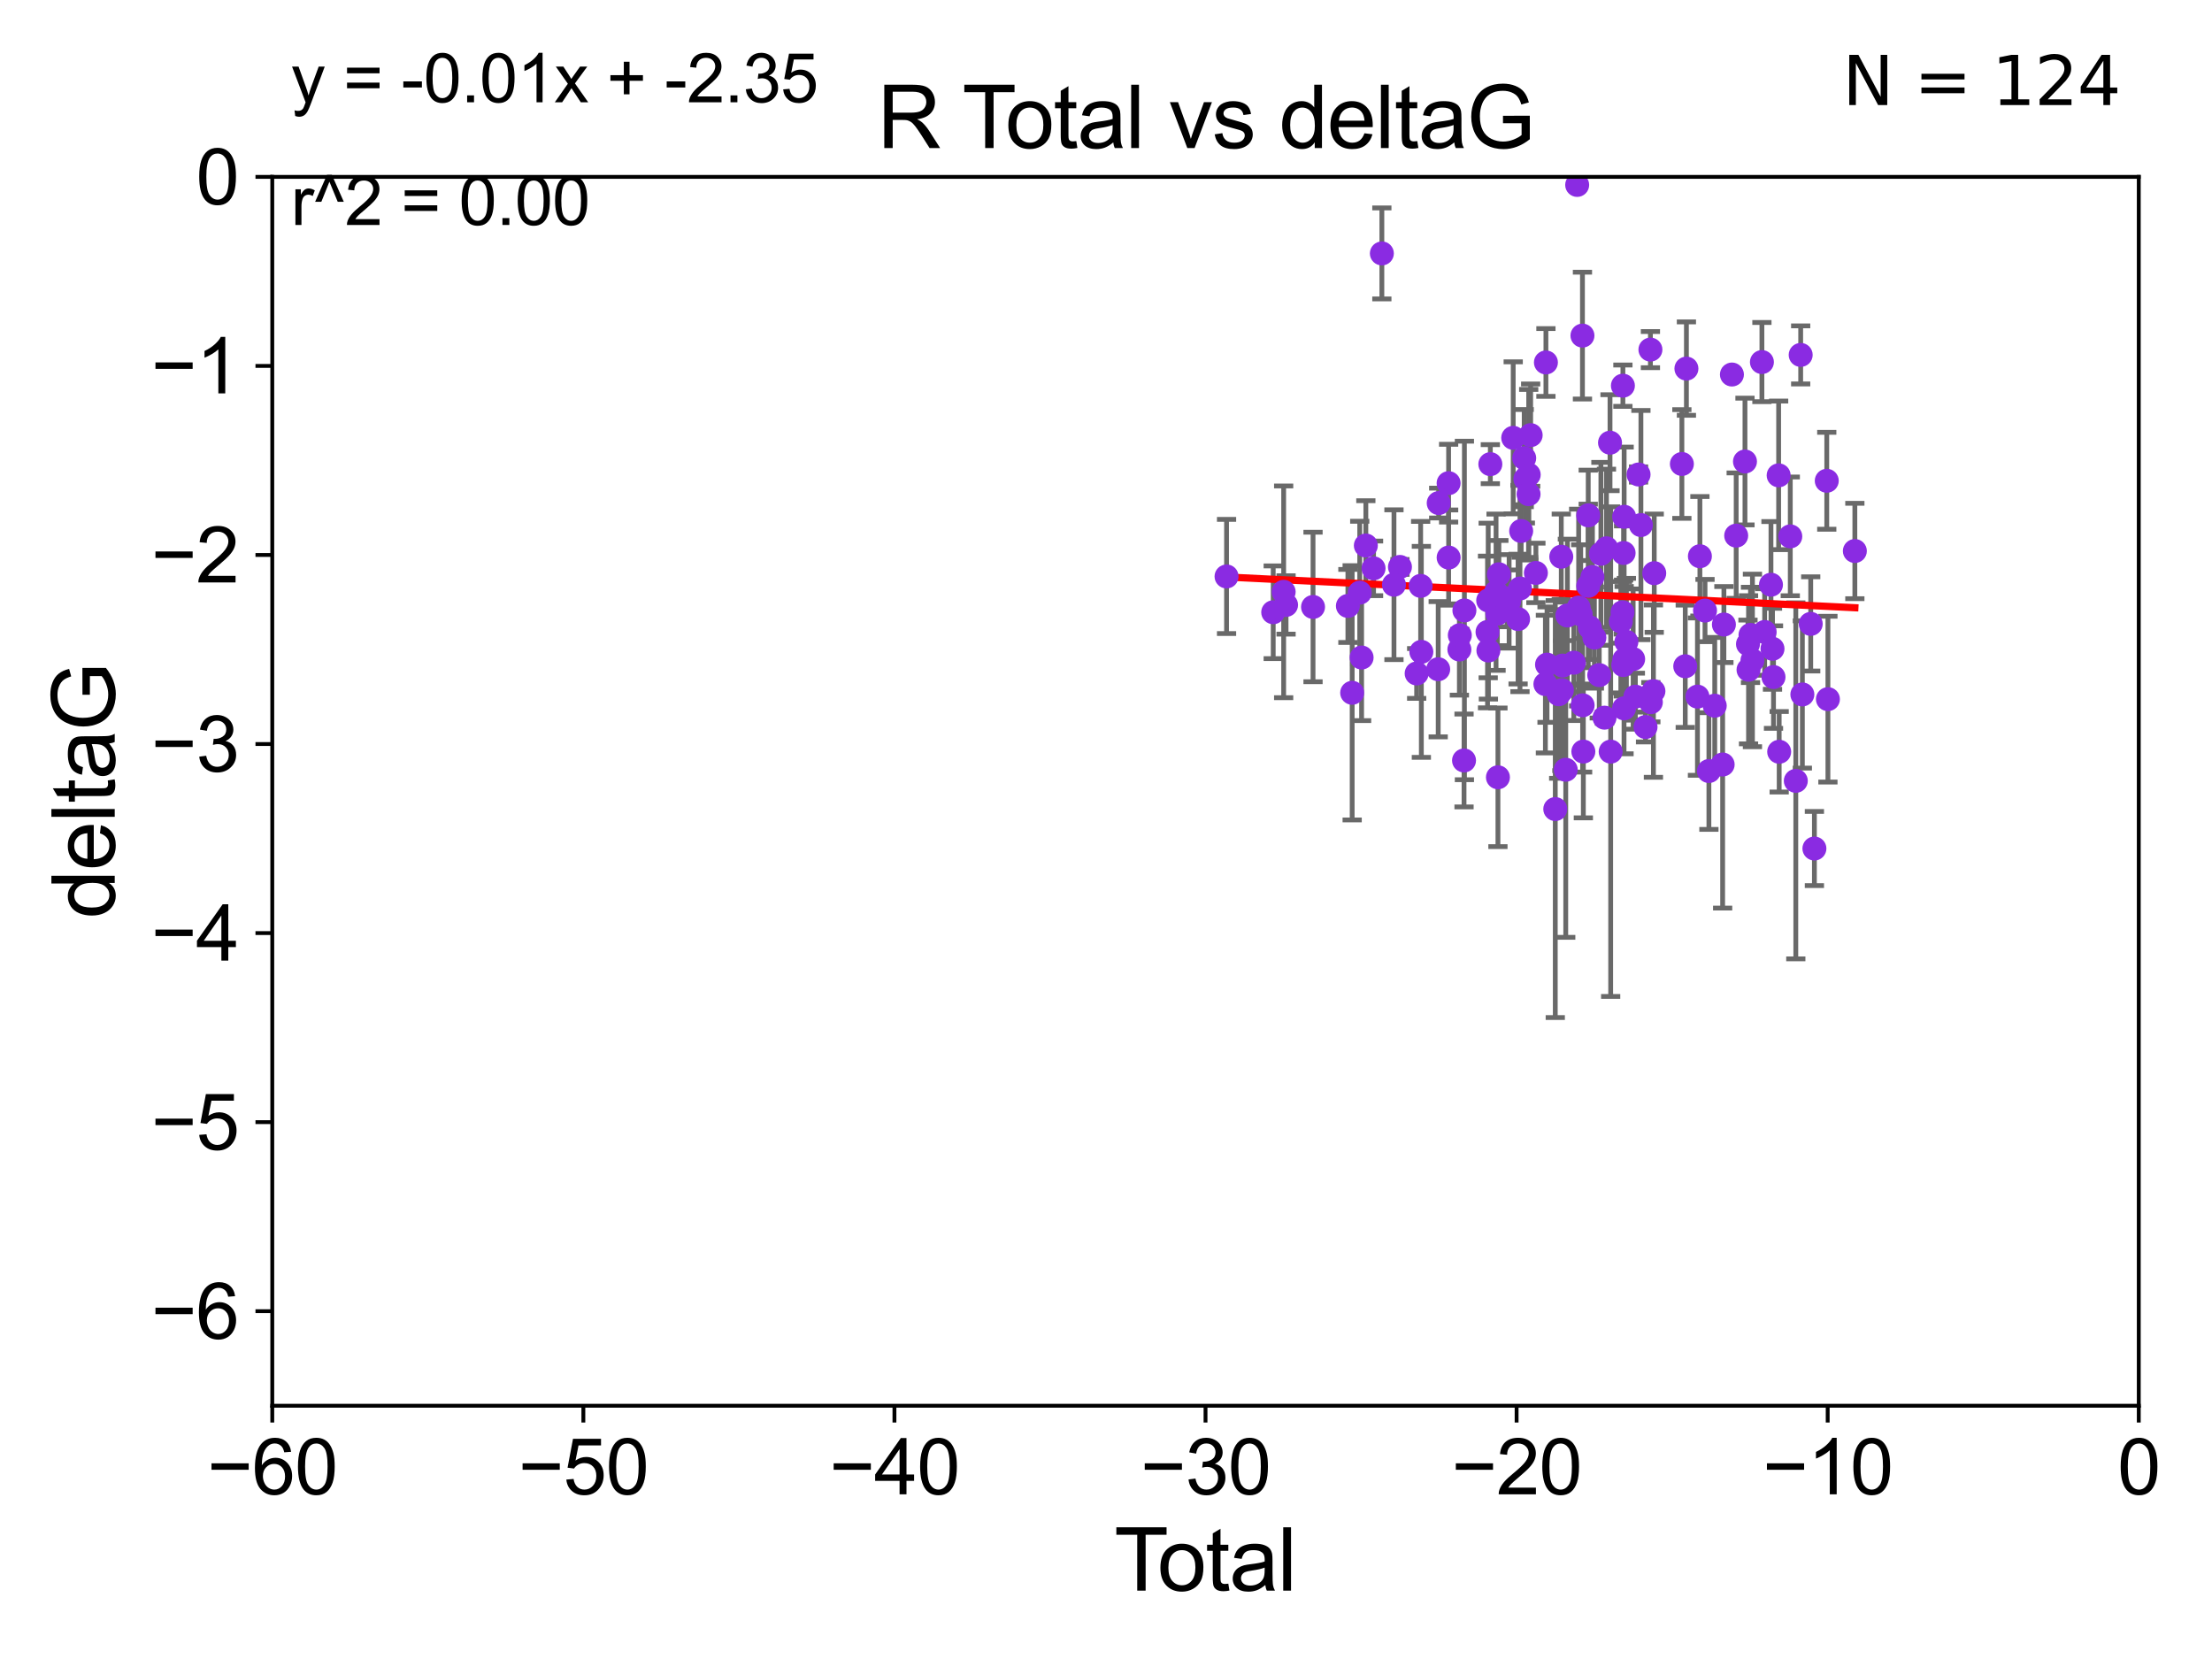 <?xml version="1.0" encoding="utf-8" standalone="no"?>
<!DOCTYPE svg PUBLIC "-//W3C//DTD SVG 1.1//EN"
  "http://www.w3.org/Graphics/SVG/1.1/DTD/svg11.dtd">
<svg xmlns:xlink="http://www.w3.org/1999/xlink" width="460.8pt" height="345.6pt" viewBox="0 0 460.8 345.6" xmlns="http://www.w3.org/2000/svg" version="1.1">
 <defs>
  <style type="text/css">*{stroke-linejoin: round; stroke-linecap: butt}</style>
 </defs>
 <g id="figure_1">
  <g id="patch_1">
   <path d="M 0 345.6 
L 460.8 345.6 
L 460.8 0 
L 0 0 
z
" style="fill: #ffffff"/>
  </g>
  <g id="axes_1">
   <g id="patch_2">
    <path d="M 56.72 292.84 
L 445.545 292.84 
L 445.545 36.842 
L 56.72 36.842 
z
" style="fill: #ffffff"/>
   </g>
   <g id="PathCollection_1">
    <defs>
     <path id="m8a367d98b8" d="M 0 1.118 
C 0.297 1.118 0.581 1 0.791 0.791 
C 1 0.581 1.118 0.297 1.118 0 
C 1.118 -0.297 1 -0.581 0.791 -0.791 
C 0.581 -1 0.297 -1.118 0 -1.118 
C -0.297 -1.118 -0.581 -1 -0.791 -0.791 
C -1 -0.581 -1.118 -0.297 -1.118 0 
C -1.118 0.297 -1 0.581 -0.791 0.791 
C -0.581 1 -0.297 1.118 0 1.118 
z
" style="stroke: #8a2be2"/>
    </defs>
    <g clip-path="url(#p2c94a3cb3f)">
     <use xlink:href="#m8a367d98b8" x="255.513" y="120.086" style="fill: #8a2be2; stroke: #8a2be2"/>
     <use xlink:href="#m8a367d98b8" x="265.234" y="127.544" style="fill: #8a2be2; stroke: #8a2be2"/>
     <use xlink:href="#m8a367d98b8" x="267.41" y="123.29" style="fill: #8a2be2; stroke: #8a2be2"/>
     <use xlink:href="#m8a367d98b8" x="267.91" y="126.019" style="fill: #8a2be2; stroke: #8a2be2"/>
     <use xlink:href="#m8a367d98b8" x="273.529" y="126.441" style="fill: #8a2be2; stroke: #8a2be2"/>
     <use xlink:href="#m8a367d98b8" x="280.791" y="126.228" style="fill: #8a2be2; stroke: #8a2be2"/>
     <use xlink:href="#m8a367d98b8" x="281.681" y="144.323" style="fill: #8a2be2; stroke: #8a2be2"/>
     <use xlink:href="#m8a367d98b8" x="283.258" y="123.459" style="fill: #8a2be2; stroke: #8a2be2"/>
     <use xlink:href="#m8a367d98b8" x="283.647" y="136.977" style="fill: #8a2be2; stroke: #8a2be2"/>
     <use xlink:href="#m8a367d98b8" x="284.531" y="113.642" style="fill: #8a2be2; stroke: #8a2be2"/>
     <use xlink:href="#m8a367d98b8" x="286.137" y="118.397" style="fill: #8a2be2; stroke: #8a2be2"/>
     <use xlink:href="#m8a367d98b8" x="287.867" y="52.793" style="fill: #8a2be2; stroke: #8a2be2"/>
     <use xlink:href="#m8a367d98b8" x="290.389" y="121.808" style="fill: #8a2be2; stroke: #8a2be2"/>
     <use xlink:href="#m8a367d98b8" x="291.636" y="118.102" style="fill: #8a2be2; stroke: #8a2be2"/>
     <use xlink:href="#m8a367d98b8" x="295.115" y="140.295" style="fill: #8a2be2; stroke: #8a2be2"/>
     <use xlink:href="#m8a367d98b8" x="295.948" y="122.052" style="fill: #8a2be2; stroke: #8a2be2"/>
     <use xlink:href="#m8a367d98b8" x="296.093" y="135.794" style="fill: #8a2be2; stroke: #8a2be2"/>
     <use xlink:href="#m8a367d98b8" x="299.603" y="139.415" style="fill: #8a2be2; stroke: #8a2be2"/>
     <use xlink:href="#m8a367d98b8" x="299.709" y="104.799" style="fill: #8a2be2; stroke: #8a2be2"/>
     <use xlink:href="#m8a367d98b8" x="301.773" y="100.653" style="fill: #8a2be2; stroke: #8a2be2"/>
     <use xlink:href="#m8a367d98b8" x="301.778" y="116.15" style="fill: #8a2be2; stroke: #8a2be2"/>
     <use xlink:href="#m8a367d98b8" x="304.017" y="135.3" style="fill: #8a2be2; stroke: #8a2be2"/>
     <use xlink:href="#m8a367d98b8" x="304.107" y="132.322" style="fill: #8a2be2; stroke: #8a2be2"/>
     <use xlink:href="#m8a367d98b8" x="304.985" y="158.421" style="fill: #8a2be2; stroke: #8a2be2"/>
     <use xlink:href="#m8a367d98b8" x="305.063" y="127.168" style="fill: #8a2be2; stroke: #8a2be2"/>
     <use xlink:href="#m8a367d98b8" x="309.881" y="131.654" style="fill: #8a2be2; stroke: #8a2be2"/>
     <use xlink:href="#m8a367d98b8" x="310.019" y="125.09" style="fill: #8a2be2; stroke: #8a2be2"/>
     <use xlink:href="#m8a367d98b8" x="310.061" y="135.515" style="fill: #8a2be2; stroke: #8a2be2"/>
     <use xlink:href="#m8a367d98b8" x="310.464" y="96.691" style="fill: #8a2be2; stroke: #8a2be2"/>
     <use xlink:href="#m8a367d98b8" x="311.656" y="123.367" style="fill: #8a2be2; stroke: #8a2be2"/>
     <use xlink:href="#m8a367d98b8" x="311.93" y="127.838" style="fill: #8a2be2; stroke: #8a2be2"/>
     <use xlink:href="#m8a367d98b8" x="312.048" y="161.927" style="fill: #8a2be2; stroke: #8a2be2"/>
     <use xlink:href="#m8a367d98b8" x="312.243" y="119.635" style="fill: #8a2be2; stroke: #8a2be2"/>
     <use xlink:href="#m8a367d98b8" x="313.977" y="124.643" style="fill: #8a2be2; stroke: #8a2be2"/>
     <use xlink:href="#m8a367d98b8" x="314.377" y="125.275" style="fill: #8a2be2; stroke: #8a2be2"/>
     <use xlink:href="#m8a367d98b8" x="315.229" y="91.208" style="fill: #8a2be2; stroke: #8a2be2"/>
     <use xlink:href="#m8a367d98b8" x="316.248" y="128.967" style="fill: #8a2be2; stroke: #8a2be2"/>
     <use xlink:href="#m8a367d98b8" x="316.641" y="122.595" style="fill: #8a2be2; stroke: #8a2be2"/>
     <use xlink:href="#m8a367d98b8" x="316.887" y="110.618" style="fill: #8a2be2; stroke: #8a2be2"/>
     <use xlink:href="#m8a367d98b8" x="317.52" y="95.436" style="fill: #8a2be2; stroke: #8a2be2"/>
     <use xlink:href="#m8a367d98b8" x="317.761" y="99.764" style="fill: #8a2be2; stroke: #8a2be2"/>
     <use xlink:href="#m8a367d98b8" x="318.426" y="102.944" style="fill: #8a2be2; stroke: #8a2be2"/>
     <use xlink:href="#m8a367d98b8" x="318.458" y="98.891" style="fill: #8a2be2; stroke: #8a2be2"/>
     <use xlink:href="#m8a367d98b8" x="318.865" y="90.649" style="fill: #8a2be2; stroke: #8a2be2"/>
     <use xlink:href="#m8a367d98b8" x="319.955" y="119.35" style="fill: #8a2be2; stroke: #8a2be2"/>
     <use xlink:href="#m8a367d98b8" x="321.936" y="142.51" style="fill: #8a2be2; stroke: #8a2be2"/>
     <use xlink:href="#m8a367d98b8" x="322.043" y="75.506" style="fill: #8a2be2; stroke: #8a2be2"/>
     <use xlink:href="#m8a367d98b8" x="322.274" y="138.455" style="fill: #8a2be2; stroke: #8a2be2"/>
     <use xlink:href="#m8a367d98b8" x="323.992" y="168.544" style="fill: #8a2be2; stroke: #8a2be2"/>
     <use xlink:href="#m8a367d98b8" x="324.702" y="144.62" style="fill: #8a2be2; stroke: #8a2be2"/>
     <use xlink:href="#m8a367d98b8" x="325.242" y="115.977" style="fill: #8a2be2; stroke: #8a2be2"/>
     <use xlink:href="#m8a367d98b8" x="325.368" y="143.782" style="fill: #8a2be2; stroke: #8a2be2"/>
     <use xlink:href="#m8a367d98b8" x="325.532" y="138.651" style="fill: #8a2be2; stroke: #8a2be2"/>
     <use xlink:href="#m8a367d98b8" x="326.174" y="160.349" style="fill: #8a2be2; stroke: #8a2be2"/>
     <use xlink:href="#m8a367d98b8" x="326.515" y="128.22" style="fill: #8a2be2; stroke: #8a2be2"/>
     <use xlink:href="#m8a367d98b8" x="327.857" y="138.052" style="fill: #8a2be2; stroke: #8a2be2"/>
     <use xlink:href="#m8a367d98b8" x="328.555" y="38.524" style="fill: #8a2be2; stroke: #8a2be2"/>
     <use xlink:href="#m8a367d98b8" x="328.863" y="126.561" style="fill: #8a2be2; stroke: #8a2be2"/>
     <use xlink:href="#m8a367d98b8" x="329.291" y="127.99" style="fill: #8a2be2; stroke: #8a2be2"/>
     <use xlink:href="#m8a367d98b8" x="329.654" y="69.913" style="fill: #8a2be2; stroke: #8a2be2"/>
     <use xlink:href="#m8a367d98b8" x="329.689" y="146.925" style="fill: #8a2be2; stroke: #8a2be2"/>
     <use xlink:href="#m8a367d98b8" x="329.841" y="156.566" style="fill: #8a2be2; stroke: #8a2be2"/>
     <use xlink:href="#m8a367d98b8" x="330.857" y="107.357" style="fill: #8a2be2; stroke: #8a2be2"/>
     <use xlink:href="#m8a367d98b8" x="330.86" y="122.053" style="fill: #8a2be2; stroke: #8a2be2"/>
     <use xlink:href="#m8a367d98b8" x="331.181" y="130.703" style="fill: #8a2be2; stroke: #8a2be2"/>
     <use xlink:href="#m8a367d98b8" x="331.733" y="120.194" style="fill: #8a2be2; stroke: #8a2be2"/>
     <use xlink:href="#m8a367d98b8" x="332.143" y="132.824" style="fill: #8a2be2; stroke: #8a2be2"/>
     <use xlink:href="#m8a367d98b8" x="333.154" y="140.637" style="fill: #8a2be2; stroke: #8a2be2"/>
     <use xlink:href="#m8a367d98b8" x="333.497" y="115.373" style="fill: #8a2be2; stroke: #8a2be2"/>
     <use xlink:href="#m8a367d98b8" x="334.249" y="149.502" style="fill: #8a2be2; stroke: #8a2be2"/>
     <use xlink:href="#m8a367d98b8" x="334.653" y="114.221" style="fill: #8a2be2; stroke: #8a2be2"/>
     <use xlink:href="#m8a367d98b8" x="335.396" y="92.22" style="fill: #8a2be2; stroke: #8a2be2"/>
     <use xlink:href="#m8a367d98b8" x="335.532" y="156.579" style="fill: #8a2be2; stroke: #8a2be2"/>
     <use xlink:href="#m8a367d98b8" x="337.646" y="129.483" style="fill: #8a2be2; stroke: #8a2be2"/>
     <use xlink:href="#m8a367d98b8" x="337.999" y="127.559" style="fill: #8a2be2; stroke: #8a2be2"/>
     <use xlink:href="#m8a367d98b8" x="338.08" y="80.345" style="fill: #8a2be2; stroke: #8a2be2"/>
     <use xlink:href="#m8a367d98b8" x="338.154" y="138.545" style="fill: #8a2be2; stroke: #8a2be2"/>
     <use xlink:href="#m8a367d98b8" x="338.225" y="115.2" style="fill: #8a2be2; stroke: #8a2be2"/>
     <use xlink:href="#m8a367d98b8" x="338.316" y="147.562" style="fill: #8a2be2; stroke: #8a2be2"/>
     <use xlink:href="#m8a367d98b8" x="338.339" y="107.658" style="fill: #8a2be2; stroke: #8a2be2"/>
     <use xlink:href="#m8a367d98b8" x="338.374" y="137.423" style="fill: #8a2be2; stroke: #8a2be2"/>
     <use xlink:href="#m8a367d98b8" x="338.809" y="133.7" style="fill: #8a2be2; stroke: #8a2be2"/>
     <use xlink:href="#m8a367d98b8" x="340.215" y="137.295" style="fill: #8a2be2; stroke: #8a2be2"/>
     <use xlink:href="#m8a367d98b8" x="340.676" y="145.127" style="fill: #8a2be2; stroke: #8a2be2"/>
     <use xlink:href="#m8a367d98b8" x="341.342" y="98.847" style="fill: #8a2be2; stroke: #8a2be2"/>
     <use xlink:href="#m8a367d98b8" x="341.834" y="109.378" style="fill: #8a2be2; stroke: #8a2be2"/>
     <use xlink:href="#m8a367d98b8" x="342.795" y="151.449" style="fill: #8a2be2; stroke: #8a2be2"/>
     <use xlink:href="#m8a367d98b8" x="343.813" y="72.829" style="fill: #8a2be2; stroke: #8a2be2"/>
     <use xlink:href="#m8a367d98b8" x="343.904" y="146.277" style="fill: #8a2be2; stroke: #8a2be2"/>
     <use xlink:href="#m8a367d98b8" x="344.438" y="143.976" style="fill: #8a2be2; stroke: #8a2be2"/>
     <use xlink:href="#m8a367d98b8" x="344.607" y="119.405" style="fill: #8a2be2; stroke: #8a2be2"/>
     <use xlink:href="#m8a367d98b8" x="350.366" y="96.656" style="fill: #8a2be2; stroke: #8a2be2"/>
     <use xlink:href="#m8a367d98b8" x="351.068" y="138.796" style="fill: #8a2be2; stroke: #8a2be2"/>
     <use xlink:href="#m8a367d98b8" x="351.311" y="76.784" style="fill: #8a2be2; stroke: #8a2be2"/>
     <use xlink:href="#m8a367d98b8" x="353.611" y="145.118" style="fill: #8a2be2; stroke: #8a2be2"/>
     <use xlink:href="#m8a367d98b8" x="354.121" y="115.877" style="fill: #8a2be2; stroke: #8a2be2"/>
     <use xlink:href="#m8a367d98b8" x="355.187" y="127.192" style="fill: #8a2be2; stroke: #8a2be2"/>
     <use xlink:href="#m8a367d98b8" x="355.995" y="160.622" style="fill: #8a2be2; stroke: #8a2be2"/>
     <use xlink:href="#m8a367d98b8" x="357.212" y="147.014" style="fill: #8a2be2; stroke: #8a2be2"/>
     <use xlink:href="#m8a367d98b8" x="358.858" y="159.262" style="fill: #8a2be2; stroke: #8a2be2"/>
     <use xlink:href="#m8a367d98b8" x="359.12" y="130.101" style="fill: #8a2be2; stroke: #8a2be2"/>
     <use xlink:href="#m8a367d98b8" x="360.792" y="78.02" style="fill: #8a2be2; stroke: #8a2be2"/>
     <use xlink:href="#m8a367d98b8" x="361.68" y="111.582" style="fill: #8a2be2; stroke: #8a2be2"/>
     <use xlink:href="#m8a367d98b8" x="363.511" y="96.143" style="fill: #8a2be2; stroke: #8a2be2"/>
     <use xlink:href="#m8a367d98b8" x="364.135" y="134.175" style="fill: #8a2be2; stroke: #8a2be2"/>
     <use xlink:href="#m8a367d98b8" x="364.251" y="139.524" style="fill: #8a2be2; stroke: #8a2be2"/>
     <use xlink:href="#m8a367d98b8" x="364.664" y="132.267" style="fill: #8a2be2; stroke: #8a2be2"/>
     <use xlink:href="#m8a367d98b8" x="365.067" y="137.578" style="fill: #8a2be2; stroke: #8a2be2"/>
     <use xlink:href="#m8a367d98b8" x="367.039" y="75.425" style="fill: #8a2be2; stroke: #8a2be2"/>
     <use xlink:href="#m8a367d98b8" x="367.608" y="131.658" style="fill: #8a2be2; stroke: #8a2be2"/>
     <use xlink:href="#m8a367d98b8" x="368.926" y="121.808" style="fill: #8a2be2; stroke: #8a2be2"/>
     <use xlink:href="#m8a367d98b8" x="369.244" y="135.153" style="fill: #8a2be2; stroke: #8a2be2"/>
     <use xlink:href="#m8a367d98b8" x="369.453" y="141.045" style="fill: #8a2be2; stroke: #8a2be2"/>
     <use xlink:href="#m8a367d98b8" x="370.524" y="99.024" style="fill: #8a2be2; stroke: #8a2be2"/>
     <use xlink:href="#m8a367d98b8" x="370.636" y="156.607" style="fill: #8a2be2; stroke: #8a2be2"/>
     <use xlink:href="#m8a367d98b8" x="372.949" y="111.738" style="fill: #8a2be2; stroke: #8a2be2"/>
     <use xlink:href="#m8a367d98b8" x="374.1" y="162.666" style="fill: #8a2be2; stroke: #8a2be2"/>
     <use xlink:href="#m8a367d98b8" x="375.115" y="73.936" style="fill: #8a2be2; stroke: #8a2be2"/>
     <use xlink:href="#m8a367d98b8" x="375.465" y="144.667" style="fill: #8a2be2; stroke: #8a2be2"/>
     <use xlink:href="#m8a367d98b8" x="377.206" y="129.968" style="fill: #8a2be2; stroke: #8a2be2"/>
     <use xlink:href="#m8a367d98b8" x="377.974" y="176.764" style="fill: #8a2be2; stroke: #8a2be2"/>
     <use xlink:href="#m8a367d98b8" x="380.549" y="100.154" style="fill: #8a2be2; stroke: #8a2be2"/>
     <use xlink:href="#m8a367d98b8" x="380.789" y="145.646" style="fill: #8a2be2; stroke: #8a2be2"/>
     <use xlink:href="#m8a367d98b8" x="386.4" y="114.784" style="fill: #8a2be2; stroke: #8a2be2"/>
    </g>
   </g>
   <g id="matplotlib.axis_1">
    <g id="xtick_1">
     <g id="line2d_1">
      <defs>
       <path id="m4622495cfb" d="M 0 0 
L 0 3.5 
" style="stroke: #000000; stroke-width: 0.8"/>
      </defs>
      <g>
       <use xlink:href="#m4622495cfb" x="56.72" y="292.84" style="stroke: #000000; stroke-width: 0.8"/>
      </g>
     </g>
     <g id="text_1">
      <!-- −60 -->
      <g transform="translate(43.15 311.293)scale(0.16 -0.16)">
       <defs>
        <path id="ArialMT-2212" d="M 3381 1997 
L 356 1997 
L 356 2522 
L 3381 2522 
L 3381 1997 
z
" transform="scale(0.016)"/>
        <path id="ArialMT-36" d="M 3184 3459 
L 2625 3416 
Q 2550 3747 2413 3897 
Q 2184 4138 1850 4138 
Q 1581 4138 1378 3988 
Q 1113 3794 959 3422 
Q 806 3050 800 2363 
Q 1003 2672 1297 2822 
Q 1591 2972 1913 2972 
Q 2475 2972 2870 2558 
Q 3266 2144 3266 1488 
Q 3266 1056 3080 686 
Q 2894 316 2569 119 
Q 2244 -78 1831 -78 
Q 1128 -78 684 439 
Q 241 956 241 2144 
Q 241 3472 731 4075 
Q 1159 4600 1884 4600 
Q 2425 4600 2770 4297 
Q 3116 3994 3184 3459 
z
M 888 1484 
Q 888 1194 1011 928 
Q 1134 663 1356 523 
Q 1578 384 1822 384 
Q 2178 384 2434 671 
Q 2691 959 2691 1453 
Q 2691 1928 2437 2201 
Q 2184 2475 1800 2475 
Q 1419 2475 1153 2201 
Q 888 1928 888 1484 
z
" transform="scale(0.016)"/>
        <path id="ArialMT-30" d="M 266 2259 
Q 266 3072 433 3567 
Q 600 4063 929 4331 
Q 1259 4600 1759 4600 
Q 2128 4600 2406 4451 
Q 2684 4303 2865 4023 
Q 3047 3744 3150 3342 
Q 3253 2941 3253 2259 
Q 3253 1453 3087 958 
Q 2922 463 2592 192 
Q 2263 -78 1759 -78 
Q 1097 -78 719 397 
Q 266 969 266 2259 
z
M 844 2259 
Q 844 1131 1108 757 
Q 1372 384 1759 384 
Q 2147 384 2411 759 
Q 2675 1134 2675 2259 
Q 2675 3391 2411 3762 
Q 2147 4134 1753 4134 
Q 1366 4134 1134 3806 
Q 844 3388 844 2259 
z
" transform="scale(0.016)"/>
       </defs>
       <use xlink:href="#ArialMT-2212"/>
       <use xlink:href="#ArialMT-36" x="58.398"/>
       <use xlink:href="#ArialMT-30" x="114.014"/>
      </g>
     </g>
    </g>
    <g id="xtick_2">
     <g id="line2d_2">
      <g>
       <use xlink:href="#m4622495cfb" x="121.524" y="292.84" style="stroke: #000000; stroke-width: 0.8"/>
      </g>
     </g>
     <g id="text_2">
      <!-- −50 -->
      <g transform="translate(107.954 311.293)scale(0.16 -0.16)">
       <defs>
        <path id="ArialMT-35" d="M 266 1200 
L 856 1250 
Q 922 819 1161 601 
Q 1400 384 1738 384 
Q 2144 384 2425 690 
Q 2706 997 2706 1503 
Q 2706 1984 2436 2262 
Q 2166 2541 1728 2541 
Q 1456 2541 1237 2417 
Q 1019 2294 894 2097 
L 366 2166 
L 809 4519 
L 3088 4519 
L 3088 3981 
L 1259 3981 
L 1013 2750 
Q 1425 3038 1878 3038 
Q 2478 3038 2890 2622 
Q 3303 2206 3303 1553 
Q 3303 931 2941 478 
Q 2500 -78 1738 -78 
Q 1113 -78 717 272 
Q 322 622 266 1200 
z
" transform="scale(0.016)"/>
       </defs>
       <use xlink:href="#ArialMT-2212"/>
       <use xlink:href="#ArialMT-35" x="58.398"/>
       <use xlink:href="#ArialMT-30" x="114.014"/>
      </g>
     </g>
    </g>
    <g id="xtick_3">
     <g id="line2d_3">
      <g>
       <use xlink:href="#m4622495cfb" x="186.328" y="292.84" style="stroke: #000000; stroke-width: 0.8"/>
      </g>
     </g>
     <g id="text_3">
      <!-- −40 -->
      <g transform="translate(172.758 311.293)scale(0.16 -0.16)">
       <defs>
        <path id="ArialMT-34" d="M 2069 0 
L 2069 1097 
L 81 1097 
L 81 1613 
L 2172 4581 
L 2631 4581 
L 2631 1613 
L 3250 1613 
L 3250 1097 
L 2631 1097 
L 2631 0 
L 2069 0 
z
M 2069 1613 
L 2069 3678 
L 634 1613 
L 2069 1613 
z
" transform="scale(0.016)"/>
       </defs>
       <use xlink:href="#ArialMT-2212"/>
       <use xlink:href="#ArialMT-34" x="58.398"/>
       <use xlink:href="#ArialMT-30" x="114.014"/>
      </g>
     </g>
    </g>
    <g id="xtick_4">
     <g id="line2d_4">
      <g>
       <use xlink:href="#m4622495cfb" x="251.132" y="292.84" style="stroke: #000000; stroke-width: 0.8"/>
      </g>
     </g>
     <g id="text_4">
      <!-- −30 -->
      <g transform="translate(237.562 311.293)scale(0.16 -0.16)">
       <defs>
        <path id="ArialMT-33" d="M 269 1209 
L 831 1284 
Q 928 806 1161 595 
Q 1394 384 1728 384 
Q 2125 384 2398 659 
Q 2672 934 2672 1341 
Q 2672 1728 2419 1979 
Q 2166 2231 1775 2231 
Q 1616 2231 1378 2169 
L 1441 2663 
Q 1497 2656 1531 2656 
Q 1891 2656 2178 2843 
Q 2466 3031 2466 3422 
Q 2466 3731 2256 3934 
Q 2047 4138 1716 4138 
Q 1388 4138 1169 3931 
Q 950 3725 888 3313 
L 325 3413 
Q 428 3978 793 4289 
Q 1159 4600 1703 4600 
Q 2078 4600 2393 4439 
Q 2709 4278 2876 4000 
Q 3044 3722 3044 3409 
Q 3044 3113 2884 2869 
Q 2725 2625 2413 2481 
Q 2819 2388 3044 2092 
Q 3269 1797 3269 1353 
Q 3269 753 2831 336 
Q 2394 -81 1725 -81 
Q 1122 -81 723 278 
Q 325 638 269 1209 
z
" transform="scale(0.016)"/>
       </defs>
       <use xlink:href="#ArialMT-2212"/>
       <use xlink:href="#ArialMT-33" x="58.398"/>
       <use xlink:href="#ArialMT-30" x="114.014"/>
      </g>
     </g>
    </g>
    <g id="xtick_5">
     <g id="line2d_5">
      <g>
       <use xlink:href="#m4622495cfb" x="315.937" y="292.84" style="stroke: #000000; stroke-width: 0.8"/>
      </g>
     </g>
     <g id="text_5">
      <!-- −20 -->
      <g transform="translate(302.367 311.293)scale(0.16 -0.16)">
       <defs>
        <path id="ArialMT-32" d="M 3222 541 
L 3222 0 
L 194 0 
Q 188 203 259 391 
Q 375 700 629 1000 
Q 884 1300 1366 1694 
Q 2113 2306 2375 2664 
Q 2638 3022 2638 3341 
Q 2638 3675 2398 3904 
Q 2159 4134 1775 4134 
Q 1369 4134 1125 3890 
Q 881 3647 878 3216 
L 300 3275 
Q 359 3922 746 4261 
Q 1134 4600 1788 4600 
Q 2447 4600 2831 4234 
Q 3216 3869 3216 3328 
Q 3216 3053 3103 2787 
Q 2991 2522 2730 2228 
Q 2469 1934 1863 1422 
Q 1356 997 1212 845 
Q 1069 694 975 541 
L 3222 541 
z
" transform="scale(0.016)"/>
       </defs>
       <use xlink:href="#ArialMT-2212"/>
       <use xlink:href="#ArialMT-32" x="58.398"/>
       <use xlink:href="#ArialMT-30" x="114.014"/>
      </g>
     </g>
    </g>
    <g id="xtick_6">
     <g id="line2d_6">
      <g>
       <use xlink:href="#m4622495cfb" x="380.741" y="292.84" style="stroke: #000000; stroke-width: 0.8"/>
      </g>
     </g>
     <g id="text_6">
      <!-- −10 -->
      <g transform="translate(367.171 311.293)scale(0.16 -0.16)">
       <defs>
        <path id="ArialMT-31" d="M 2384 0 
L 1822 0 
L 1822 3584 
Q 1619 3391 1289 3197 
Q 959 3003 697 2906 
L 697 3450 
Q 1169 3672 1522 3987 
Q 1875 4303 2022 4600 
L 2384 4600 
L 2384 0 
z
" transform="scale(0.016)"/>
       </defs>
       <use xlink:href="#ArialMT-2212"/>
       <use xlink:href="#ArialMT-31" x="58.398"/>
       <use xlink:href="#ArialMT-30" x="114.014"/>
      </g>
     </g>
    </g>
    <g id="xtick_7">
     <g id="line2d_7">
      <g>
       <use xlink:href="#m4622495cfb" x="445.545" y="292.84" style="stroke: #000000; stroke-width: 0.8"/>
      </g>
     </g>
     <g id="text_7">
      <!-- 0 -->
      <g transform="translate(441.096 311.293)scale(0.16 -0.16)">
       <use xlink:href="#ArialMT-30"/>
      </g>
     </g>
    </g>
    <g id="text_8">
     <!-- Total -->
     <g transform="translate(232.127 331.357)scale(0.18 -0.18)">
      <defs>
       <path id="ArialMT-54" d="M 1659 0 
L 1659 4041 
L 150 4041 
L 150 4581 
L 3781 4581 
L 3781 4041 
L 2266 4041 
L 2266 0 
L 1659 0 
z
" transform="scale(0.016)"/>
       <path id="ArialMT-6f" d="M 213 1659 
Q 213 2581 725 3025 
Q 1153 3394 1769 3394 
Q 2453 3394 2887 2945 
Q 3322 2497 3322 1706 
Q 3322 1066 3130 698 
Q 2938 331 2570 128 
Q 2203 -75 1769 -75 
Q 1072 -75 642 372 
Q 213 819 213 1659 
z
M 791 1659 
Q 791 1022 1069 705 
Q 1347 388 1769 388 
Q 2188 388 2466 706 
Q 2744 1025 2744 1678 
Q 2744 2294 2464 2611 
Q 2184 2928 1769 2928 
Q 1347 2928 1069 2612 
Q 791 2297 791 1659 
z
" transform="scale(0.016)"/>
       <path id="ArialMT-74" d="M 1650 503 
L 1731 6 
Q 1494 -44 1306 -44 
Q 1000 -44 831 53 
Q 663 150 594 308 
Q 525 466 525 972 
L 525 2881 
L 113 2881 
L 113 3319 
L 525 3319 
L 525 4141 
L 1084 4478 
L 1084 3319 
L 1650 3319 
L 1650 2881 
L 1084 2881 
L 1084 941 
Q 1084 700 1114 631 
Q 1144 563 1211 522 
Q 1278 481 1403 481 
Q 1497 481 1650 503 
z
" transform="scale(0.016)"/>
       <path id="ArialMT-61" d="M 2588 409 
Q 2275 144 1986 34 
Q 1697 -75 1366 -75 
Q 819 -75 525 192 
Q 231 459 231 875 
Q 231 1119 342 1320 
Q 453 1522 633 1644 
Q 813 1766 1038 1828 
Q 1203 1872 1538 1913 
Q 2219 1994 2541 2106 
Q 2544 2222 2544 2253 
Q 2544 2597 2384 2738 
Q 2169 2928 1744 2928 
Q 1347 2928 1158 2789 
Q 969 2650 878 2297 
L 328 2372 
Q 403 2725 575 2942 
Q 747 3159 1072 3276 
Q 1397 3394 1825 3394 
Q 2250 3394 2515 3294 
Q 2781 3194 2906 3042 
Q 3031 2891 3081 2659 
Q 3109 2516 3109 2141 
L 3109 1391 
Q 3109 606 3145 398 
Q 3181 191 3288 0 
L 2700 0 
Q 2613 175 2588 409 
z
M 2541 1666 
Q 2234 1541 1622 1453 
Q 1275 1403 1131 1340 
Q 988 1278 909 1158 
Q 831 1038 831 891 
Q 831 666 1001 516 
Q 1172 366 1500 366 
Q 1825 366 2078 508 
Q 2331 650 2450 897 
Q 2541 1088 2541 1459 
L 2541 1666 
z
" transform="scale(0.016)"/>
       <path id="ArialMT-6c" d="M 409 0 
L 409 4581 
L 972 4581 
L 972 0 
L 409 0 
z
" transform="scale(0.016)"/>
      </defs>
      <use xlink:href="#ArialMT-54"/>
      <use xlink:href="#ArialMT-6f" x="49.959"/>
      <use xlink:href="#ArialMT-74" x="105.574"/>
      <use xlink:href="#ArialMT-61" x="133.357"/>
      <use xlink:href="#ArialMT-6c" x="188.973"/>
     </g>
    </g>
   </g>
   <g id="matplotlib.axis_2">
    <g id="ytick_1">
     <g id="line2d_8">
      <defs>
       <path id="m447f1ff2ab" d="M 0 0 
L -3.5 0 
" style="stroke: #000000; stroke-width: 0.8"/>
      </defs>
      <g>
       <use xlink:href="#m447f1ff2ab" x="56.72" y="273.148" style="stroke: #000000; stroke-width: 0.8"/>
      </g>
     </g>
     <g id="text_9">
      <!-- −6 -->
      <g transform="translate(31.477 278.874)scale(0.16 -0.16)">
       <use xlink:href="#ArialMT-2212"/>
       <use xlink:href="#ArialMT-36" x="58.398"/>
      </g>
     </g>
    </g>
    <g id="ytick_2">
     <g id="line2d_9">
      <g>
       <use xlink:href="#m447f1ff2ab" x="56.72" y="233.764" style="stroke: #000000; stroke-width: 0.8"/>
      </g>
     </g>
     <g id="text_10">
      <!-- −5 -->
      <g transform="translate(31.477 239.49)scale(0.16 -0.16)">
       <use xlink:href="#ArialMT-2212"/>
       <use xlink:href="#ArialMT-35" x="58.398"/>
      </g>
     </g>
    </g>
    <g id="ytick_3">
     <g id="line2d_10">
      <g>
       <use xlink:href="#m447f1ff2ab" x="56.72" y="194.379" style="stroke: #000000; stroke-width: 0.8"/>
      </g>
     </g>
     <g id="text_11">
      <!-- −4 -->
      <g transform="translate(31.477 200.106)scale(0.16 -0.16)">
       <use xlink:href="#ArialMT-2212"/>
       <use xlink:href="#ArialMT-34" x="58.398"/>
      </g>
     </g>
    </g>
    <g id="ytick_4">
     <g id="line2d_11">
      <g>
       <use xlink:href="#m447f1ff2ab" x="56.72" y="154.995" style="stroke: #000000; stroke-width: 0.8"/>
      </g>
     </g>
     <g id="text_12">
      <!-- −3 -->
      <g transform="translate(31.477 160.721)scale(0.16 -0.16)">
       <use xlink:href="#ArialMT-2212"/>
       <use xlink:href="#ArialMT-33" x="58.398"/>
      </g>
     </g>
    </g>
    <g id="ytick_5">
     <g id="line2d_12">
      <g>
       <use xlink:href="#m447f1ff2ab" x="56.72" y="115.611" style="stroke: #000000; stroke-width: 0.8"/>
      </g>
     </g>
     <g id="text_13">
      <!-- −2 -->
      <g transform="translate(31.477 121.337)scale(0.16 -0.16)">
       <use xlink:href="#ArialMT-2212"/>
       <use xlink:href="#ArialMT-32" x="58.398"/>
      </g>
     </g>
    </g>
    <g id="ytick_6">
     <g id="line2d_13">
      <g>
       <use xlink:href="#m447f1ff2ab" x="56.72" y="76.226" style="stroke: #000000; stroke-width: 0.8"/>
      </g>
     </g>
     <g id="text_14">
      <!-- −1 -->
      <g transform="translate(31.477 81.953)scale(0.16 -0.16)">
       <use xlink:href="#ArialMT-2212"/>
       <use xlink:href="#ArialMT-31" x="58.398"/>
      </g>
     </g>
    </g>
    <g id="ytick_7">
     <g id="line2d_14">
      <g>
       <use xlink:href="#m447f1ff2ab" x="56.72" y="36.842" style="stroke: #000000; stroke-width: 0.8"/>
      </g>
     </g>
     <g id="text_15">
      <!-- 0 -->
      <g transform="translate(40.822 42.568)scale(0.16 -0.16)">
       <use xlink:href="#ArialMT-30"/>
      </g>
     </g>
    </g>
    <g id="text_16">
     <!-- deltaG -->
     <g transform="translate(23.9 191.356)rotate(-90)scale(0.18 -0.18)">
      <defs>
       <path id="ArialMT-64" d="M 2575 0 
L 2575 419 
Q 2259 -75 1647 -75 
Q 1250 -75 917 144 
Q 584 363 401 755 
Q 219 1147 219 1656 
Q 219 2153 384 2558 
Q 550 2963 881 3178 
Q 1213 3394 1622 3394 
Q 1922 3394 2156 3267 
Q 2391 3141 2538 2938 
L 2538 4581 
L 3097 4581 
L 3097 0 
L 2575 0 
z
M 797 1656 
Q 797 1019 1065 703 
Q 1334 388 1700 388 
Q 2069 388 2326 689 
Q 2584 991 2584 1609 
Q 2584 2291 2321 2609 
Q 2059 2928 1675 2928 
Q 1300 2928 1048 2622 
Q 797 2316 797 1656 
z
" transform="scale(0.016)"/>
       <path id="ArialMT-65" d="M 2694 1069 
L 3275 997 
Q 3138 488 2766 206 
Q 2394 -75 1816 -75 
Q 1088 -75 661 373 
Q 234 822 234 1631 
Q 234 2469 665 2931 
Q 1097 3394 1784 3394 
Q 2450 3394 2872 2941 
Q 3294 2488 3294 1666 
Q 3294 1616 3291 1516 
L 816 1516 
Q 847 969 1125 678 
Q 1403 388 1819 388 
Q 2128 388 2347 550 
Q 2566 713 2694 1069 
z
M 847 1978 
L 2700 1978 
Q 2663 2397 2488 2606 
Q 2219 2931 1791 2931 
Q 1403 2931 1139 2672 
Q 875 2413 847 1978 
z
" transform="scale(0.016)"/>
       <path id="ArialMT-47" d="M 2638 1797 
L 2638 2334 
L 4578 2338 
L 4578 638 
Q 4131 281 3656 101 
Q 3181 -78 2681 -78 
Q 2006 -78 1454 211 
Q 903 500 622 1047 
Q 341 1594 341 2269 
Q 341 2938 620 3517 
Q 900 4097 1425 4378 
Q 1950 4659 2634 4659 
Q 3131 4659 3532 4498 
Q 3934 4338 4162 4050 
Q 4391 3763 4509 3300 
L 3963 3150 
Q 3859 3500 3706 3700 
Q 3553 3900 3268 4020 
Q 2984 4141 2638 4141 
Q 2222 4141 1919 4014 
Q 1616 3888 1430 3681 
Q 1244 3475 1141 3228 
Q 966 2803 966 2306 
Q 966 1694 1177 1281 
Q 1388 869 1791 669 
Q 2194 469 2647 469 
Q 3041 469 3416 620 
Q 3791 772 3984 944 
L 3984 1797 
L 2638 1797 
z
" transform="scale(0.016)"/>
      </defs>
      <use xlink:href="#ArialMT-64"/>
      <use xlink:href="#ArialMT-65" x="55.615"/>
      <use xlink:href="#ArialMT-6c" x="111.23"/>
      <use xlink:href="#ArialMT-74" x="133.447"/>
      <use xlink:href="#ArialMT-61" x="161.23"/>
      <use xlink:href="#ArialMT-47" x="216.846"/>
     </g>
    </g>
   </g>
   <g id="LineCollection_1">
    <path d="M 255.513 131.976 
L 255.513 108.196 
" clip-path="url(#p2c94a3cb3f)" style="fill: none; stroke: #696969"/>
    <path d="M 265.234 137.199 
L 265.234 117.889 
" clip-path="url(#p2c94a3cb3f)" style="fill: none; stroke: #696969"/>
    <path d="M 267.41 145.343 
L 267.41 101.236 
" clip-path="url(#p2c94a3cb3f)" style="fill: none; stroke: #696969"/>
    <path d="M 267.91 132.102 
L 267.91 119.935 
" clip-path="url(#p2c94a3cb3f)" style="fill: none; stroke: #696969"/>
    <path d="M 273.529 142.015 
L 273.529 110.868 
" clip-path="url(#p2c94a3cb3f)" style="fill: none; stroke: #696969"/>
    <path d="M 280.791 133.831 
L 280.791 118.625 
" clip-path="url(#p2c94a3cb3f)" style="fill: none; stroke: #696969"/>
    <path d="M 281.681 170.807 
L 281.681 117.839 
" clip-path="url(#p2c94a3cb3f)" style="fill: none; stroke: #696969"/>
    <path d="M 283.258 138.329 
L 283.258 108.589 
" clip-path="url(#p2c94a3cb3f)" style="fill: none; stroke: #696969"/>
    <path d="M 283.647 150.12 
L 283.647 123.833 
" clip-path="url(#p2c94a3cb3f)" style="fill: none; stroke: #696969"/>
    <path d="M 284.531 122.978 
L 284.531 104.306 
" clip-path="url(#p2c94a3cb3f)" style="fill: none; stroke: #696969"/>
    <path d="M 286.137 124.086 
L 286.137 112.708 
" clip-path="url(#p2c94a3cb3f)" style="fill: none; stroke: #696969"/>
    <path d="M 287.867 62.272 
L 287.867 43.315 
" clip-path="url(#p2c94a3cb3f)" style="fill: none; stroke: #696969"/>
    <path d="M 290.389 137.41 
L 290.389 106.206 
" clip-path="url(#p2c94a3cb3f)" style="fill: none; stroke: #696969"/>
    <path d="M 291.636 119.656 
L 291.636 116.549 
" clip-path="url(#p2c94a3cb3f)" style="fill: none; stroke: #696969"/>
    <path d="M 295.115 145.482 
L 295.115 135.107 
" clip-path="url(#p2c94a3cb3f)" style="fill: none; stroke: #696969"/>
    <path d="M 295.948 135.483 
L 295.948 108.621 
" clip-path="url(#p2c94a3cb3f)" style="fill: none; stroke: #696969"/>
    <path d="M 296.093 157.772 
L 296.093 113.816 
" clip-path="url(#p2c94a3cb3f)" style="fill: none; stroke: #696969"/>
    <path d="M 299.603 153.503 
L 299.603 125.327 
" clip-path="url(#p2c94a3cb3f)" style="fill: none; stroke: #696969"/>
    <path d="M 299.709 107.907 
L 299.709 101.691 
" clip-path="url(#p2c94a3cb3f)" style="fill: none; stroke: #696969"/>
    <path d="M 301.773 108.751 
L 301.773 92.554 
" clip-path="url(#p2c94a3cb3f)" style="fill: none; stroke: #696969"/>
    <path d="M 301.778 126.068 
L 301.778 106.233 
" clip-path="url(#p2c94a3cb3f)" style="fill: none; stroke: #696969"/>
    <path d="M 304.017 144.804 
L 304.017 125.796 
" clip-path="url(#p2c94a3cb3f)" style="fill: none; stroke: #696969"/>
    <path d="M 304.107 133.531 
L 304.107 131.113 
" clip-path="url(#p2c94a3cb3f)" style="fill: none; stroke: #696969"/>
    <path d="M 304.985 168.096 
L 304.985 148.746 
" clip-path="url(#p2c94a3cb3f)" style="fill: none; stroke: #696969"/>
    <path d="M 305.063 162.425 
L 305.063 91.911 
" clip-path="url(#p2c94a3cb3f)" style="fill: none; stroke: #696969"/>
    <path d="M 309.881 147.455 
L 309.881 115.853 
" clip-path="url(#p2c94a3cb3f)" style="fill: none; stroke: #696969"/>
    <path d="M 310.019 141.195 
L 310.019 108.986 
" clip-path="url(#p2c94a3cb3f)" style="fill: none; stroke: #696969"/>
    <path d="M 310.061 145.631 
L 310.061 125.399 
" clip-path="url(#p2c94a3cb3f)" style="fill: none; stroke: #696969"/>
    <path d="M 310.464 100.755 
L 310.464 92.628 
" clip-path="url(#p2c94a3cb3f)" style="fill: none; stroke: #696969"/>
    <path d="M 311.656 139.645 
L 311.656 107.089 
" clip-path="url(#p2c94a3cb3f)" style="fill: none; stroke: #696969"/>
    <path d="M 311.93 134.496 
L 311.93 121.179 
" clip-path="url(#p2c94a3cb3f)" style="fill: none; stroke: #696969"/>
    <path d="M 312.048 176.36 
L 312.048 147.494 
" clip-path="url(#p2c94a3cb3f)" style="fill: none; stroke: #696969"/>
    <path d="M 312.243 126.683 
L 312.243 112.586 
" clip-path="url(#p2c94a3cb3f)" style="fill: none; stroke: #696969"/>
    <path d="M 313.977 130.558 
L 313.977 118.729 
" clip-path="url(#p2c94a3cb3f)" style="fill: none; stroke: #696969"/>
    <path d="M 314.377 135.015 
L 314.377 115.534 
" clip-path="url(#p2c94a3cb3f)" style="fill: none; stroke: #696969"/>
    <path d="M 315.229 107.042 
L 315.229 75.374 
" clip-path="url(#p2c94a3cb3f)" style="fill: none; stroke: #696969"/>
    <path d="M 316.248 142.48 
L 316.248 115.455 
" clip-path="url(#p2c94a3cb3f)" style="fill: none; stroke: #696969"/>
    <path d="M 316.641 144.076 
L 316.641 101.114 
" clip-path="url(#p2c94a3cb3f)" style="fill: none; stroke: #696969"/>
    <path d="M 316.887 116.088 
L 316.887 105.147 
" clip-path="url(#p2c94a3cb3f)" style="fill: none; stroke: #696969"/>
    <path d="M 317.52 105.561 
L 317.52 85.31 
" clip-path="url(#p2c94a3cb3f)" style="fill: none; stroke: #696969"/>
    <path d="M 317.761 108.954 
L 317.761 90.574 
" clip-path="url(#p2c94a3cb3f)" style="fill: none; stroke: #696969"/>
    <path d="M 318.426 116.116 
L 318.426 89.772 
" clip-path="url(#p2c94a3cb3f)" style="fill: none; stroke: #696969"/>
    <path d="M 318.458 116.656 
L 318.458 81.125 
" clip-path="url(#p2c94a3cb3f)" style="fill: none; stroke: #696969"/>
    <path d="M 318.865 101.304 
L 318.865 79.994 
" clip-path="url(#p2c94a3cb3f)" style="fill: none; stroke: #696969"/>
    <path d="M 319.955 125.543 
L 319.955 113.157 
" clip-path="url(#p2c94a3cb3f)" style="fill: none; stroke: #696969"/>
    <path d="M 321.936 156.85 
L 321.936 128.171 
" clip-path="url(#p2c94a3cb3f)" style="fill: none; stroke: #696969"/>
    <path d="M 322.043 82.565 
L 322.043 68.447 
" clip-path="url(#p2c94a3cb3f)" style="fill: none; stroke: #696969"/>
    <path d="M 322.274 150.472 
L 322.274 126.439 
" clip-path="url(#p2c94a3cb3f)" style="fill: none; stroke: #696969"/>
    <path d="M 323.992 211.973 
L 323.992 125.116 
" clip-path="url(#p2c94a3cb3f)" style="fill: none; stroke: #696969"/>
    <path d="M 324.702 162.131 
L 324.702 127.109 
" clip-path="url(#p2c94a3cb3f)" style="fill: none; stroke: #696969"/>
    <path d="M 325.242 124.87 
L 325.242 107.083 
" clip-path="url(#p2c94a3cb3f)" style="fill: none; stroke: #696969"/>
    <path d="M 325.368 160.537 
L 325.368 127.027 
" clip-path="url(#p2c94a3cb3f)" style="fill: none; stroke: #696969"/>
    <path d="M 325.532 143.85 
L 325.532 133.452 
" clip-path="url(#p2c94a3cb3f)" style="fill: none; stroke: #696969"/>
    <path d="M 326.174 195.265 
L 326.174 125.433 
" clip-path="url(#p2c94a3cb3f)" style="fill: none; stroke: #696969"/>
    <path d="M 326.515 144.121 
L 326.515 112.32 
" clip-path="url(#p2c94a3cb3f)" style="fill: none; stroke: #696969"/>
    <path d="M 327.857 150.096 
L 327.857 126.008 
" clip-path="url(#p2c94a3cb3f)" style="fill: none; stroke: #696969"/>
    <path d="M 328.555 38.725 
L 328.555 38.323 
" clip-path="url(#p2c94a3cb3f)" style="fill: none; stroke: #696969"/>
    <path d="M 328.863 147.062 
L 328.863 106.061 
" clip-path="url(#p2c94a3cb3f)" style="fill: none; stroke: #696969"/>
    <path d="M 329.291 142.495 
L 329.291 113.485 
" clip-path="url(#p2c94a3cb3f)" style="fill: none; stroke: #696969"/>
    <path d="M 329.654 83.122 
L 329.654 56.703 
" clip-path="url(#p2c94a3cb3f)" style="fill: none; stroke: #696969"/>
    <path d="M 329.689 160.837 
L 329.689 133.013 
" clip-path="url(#p2c94a3cb3f)" style="fill: none; stroke: #696969"/>
    <path d="M 329.841 170.374 
L 329.841 142.758 
" clip-path="url(#p2c94a3cb3f)" style="fill: none; stroke: #696969"/>
    <path d="M 330.857 116.77 
L 330.857 97.944 
" clip-path="url(#p2c94a3cb3f)" style="fill: none; stroke: #696969"/>
    <path d="M 330.86 139.09 
L 330.86 105.016 
" clip-path="url(#p2c94a3cb3f)" style="fill: none; stroke: #696969"/>
    <path d="M 331.181 137.388 
L 331.181 124.018 
" clip-path="url(#p2c94a3cb3f)" style="fill: none; stroke: #696969"/>
    <path d="M 331.733 132.066 
L 331.733 108.322 
" clip-path="url(#p2c94a3cb3f)" style="fill: none; stroke: #696969"/>
    <path d="M 332.143 143.354 
L 332.143 122.295 
" clip-path="url(#p2c94a3cb3f)" style="fill: none; stroke: #696969"/>
    <path d="M 333.154 149.575 
L 333.154 131.699 
" clip-path="url(#p2c94a3cb3f)" style="fill: none; stroke: #696969"/>
    <path d="M 333.497 134.422 
L 333.497 96.324 
" clip-path="url(#p2c94a3cb3f)" style="fill: none; stroke: #696969"/>
    <path d="M 334.249 150.683 
L 334.249 148.322 
" clip-path="url(#p2c94a3cb3f)" style="fill: none; stroke: #696969"/>
    <path d="M 334.653 130.707 
L 334.653 97.735 
" clip-path="url(#p2c94a3cb3f)" style="fill: none; stroke: #696969"/>
    <path d="M 335.396 102.218 
L 335.396 82.221 
" clip-path="url(#p2c94a3cb3f)" style="fill: none; stroke: #696969"/>
    <path d="M 335.532 207.571 
L 335.532 105.586 
" clip-path="url(#p2c94a3cb3f)" style="fill: none; stroke: #696969"/>
    <path d="M 337.646 144.347 
L 337.646 114.619 
" clip-path="url(#p2c94a3cb3f)" style="fill: none; stroke: #696969"/>
    <path d="M 337.999 133.984 
L 337.999 121.134 
" clip-path="url(#p2c94a3cb3f)" style="fill: none; stroke: #696969"/>
    <path d="M 338.08 84.654 
L 338.08 76.036 
" clip-path="url(#p2c94a3cb3f)" style="fill: none; stroke: #696969"/>
    <path d="M 338.154 144.999 
L 338.154 132.091 
" clip-path="url(#p2c94a3cb3f)" style="fill: none; stroke: #696969"/>
    <path d="M 338.225 120.831 
L 338.225 109.569 
" clip-path="url(#p2c94a3cb3f)" style="fill: none; stroke: #696969"/>
    <path d="M 338.316 157.027 
L 338.316 138.098 
" clip-path="url(#p2c94a3cb3f)" style="fill: none; stroke: #696969"/>
    <path d="M 338.339 122.179 
L 338.339 93.138 
" clip-path="url(#p2c94a3cb3f)" style="fill: none; stroke: #696969"/>
    <path d="M 338.374 148.737 
L 338.374 126.11 
" clip-path="url(#p2c94a3cb3f)" style="fill: none; stroke: #696969"/>
    <path d="M 338.809 146.923 
L 338.809 120.477 
" clip-path="url(#p2c94a3cb3f)" style="fill: none; stroke: #696969"/>
    <path d="M 340.215 151.899 
L 340.215 122.692 
" clip-path="url(#p2c94a3cb3f)" style="fill: none; stroke: #696969"/>
    <path d="M 340.676 150.021 
L 340.676 140.233 
" clip-path="url(#p2c94a3cb3f)" style="fill: none; stroke: #696969"/>
    <path d="M 341.342 100.433 
L 341.342 97.26 
" clip-path="url(#p2c94a3cb3f)" style="fill: none; stroke: #696969"/>
    <path d="M 341.834 133.251 
L 341.834 85.506 
" clip-path="url(#p2c94a3cb3f)" style="fill: none; stroke: #696969"/>
    <path d="M 342.795 154.558 
L 342.795 148.34 
" clip-path="url(#p2c94a3cb3f)" style="fill: none; stroke: #696969"/>
    <path d="M 343.813 76.594 
L 343.813 69.064 
" clip-path="url(#p2c94a3cb3f)" style="fill: none; stroke: #696969"/>
    <path d="M 343.904 150.377 
L 343.904 142.178 
" clip-path="url(#p2c94a3cb3f)" style="fill: none; stroke: #696969"/>
    <path d="M 344.438 161.928 
L 344.438 126.025 
" clip-path="url(#p2c94a3cb3f)" style="fill: none; stroke: #696969"/>
    <path d="M 344.607 131.729 
L 344.607 107.08 
" clip-path="url(#p2c94a3cb3f)" style="fill: none; stroke: #696969"/>
    <path d="M 350.366 107.981 
L 350.366 85.331 
" clip-path="url(#p2c94a3cb3f)" style="fill: none; stroke: #696969"/>
    <path d="M 351.068 151.532 
L 351.068 126.059 
" clip-path="url(#p2c94a3cb3f)" style="fill: none; stroke: #696969"/>
    <path d="M 351.311 86.511 
L 351.311 67.057 
" clip-path="url(#p2c94a3cb3f)" style="fill: none; stroke: #696969"/>
    <path d="M 353.611 161.506 
L 353.611 128.731 
" clip-path="url(#p2c94a3cb3f)" style="fill: none; stroke: #696969"/>
    <path d="M 354.121 128.322 
L 354.121 103.431 
" clip-path="url(#p2c94a3cb3f)" style="fill: none; stroke: #696969"/>
    <path d="M 355.187 133.678 
L 355.187 120.705 
" clip-path="url(#p2c94a3cb3f)" style="fill: none; stroke: #696969"/>
    <path d="M 355.995 172.778 
L 355.995 148.466 
" clip-path="url(#p2c94a3cb3f)" style="fill: none; stroke: #696969"/>
    <path d="M 357.212 161.231 
L 357.212 132.796 
" clip-path="url(#p2c94a3cb3f)" style="fill: none; stroke: #696969"/>
    <path d="M 358.858 189.166 
L 358.858 129.359 
" clip-path="url(#p2c94a3cb3f)" style="fill: none; stroke: #696969"/>
    <path d="M 359.12 138.018 
L 359.12 122.184 
" clip-path="url(#p2c94a3cb3f)" style="fill: none; stroke: #696969"/>
    <path d="M 360.792 78.887 
L 360.792 77.153 
" clip-path="url(#p2c94a3cb3f)" style="fill: none; stroke: #696969"/>
    <path d="M 361.68 124.642 
L 361.68 98.522 
" clip-path="url(#p2c94a3cb3f)" style="fill: none; stroke: #696969"/>
    <path d="M 363.511 109.342 
L 363.511 82.944 
" clip-path="url(#p2c94a3cb3f)" style="fill: none; stroke: #696969"/>
    <path d="M 364.135 139.169 
L 364.135 129.182 
" clip-path="url(#p2c94a3cb3f)" style="fill: none; stroke: #696969"/>
    <path d="M 364.251 154.957 
L 364.251 124.092 
" clip-path="url(#p2c94a3cb3f)" style="fill: none; stroke: #696969"/>
    <path d="M 364.664 142.194 
L 364.664 122.339 
" clip-path="url(#p2c94a3cb3f)" style="fill: none; stroke: #696969"/>
    <path d="M 365.067 155.555 
L 365.067 119.602 
" clip-path="url(#p2c94a3cb3f)" style="fill: none; stroke: #696969"/>
    <path d="M 367.039 83.671 
L 367.039 67.178 
" clip-path="url(#p2c94a3cb3f)" style="fill: none; stroke: #696969"/>
    <path d="M 367.608 140.671 
L 367.608 122.645 
" clip-path="url(#p2c94a3cb3f)" style="fill: none; stroke: #696969"/>
    <path d="M 368.926 134.966 
L 368.926 108.649 
" clip-path="url(#p2c94a3cb3f)" style="fill: none; stroke: #696969"/>
    <path d="M 369.244 143.592 
L 369.244 126.713 
" clip-path="url(#p2c94a3cb3f)" style="fill: none; stroke: #696969"/>
    <path d="M 369.453 151.725 
L 369.453 130.366 
" clip-path="url(#p2c94a3cb3f)" style="fill: none; stroke: #696969"/>
    <path d="M 370.524 114.501 
L 370.524 83.547 
" clip-path="url(#p2c94a3cb3f)" style="fill: none; stroke: #696969"/>
    <path d="M 370.636 164.99 
L 370.636 148.223 
" clip-path="url(#p2c94a3cb3f)" style="fill: none; stroke: #696969"/>
    <path d="M 372.949 124.106 
L 372.949 99.371 
" clip-path="url(#p2c94a3cb3f)" style="fill: none; stroke: #696969"/>
    <path d="M 374.1 199.749 
L 374.1 125.583 
" clip-path="url(#p2c94a3cb3f)" style="fill: none; stroke: #696969"/>
    <path d="M 375.115 79.984 
L 375.115 67.888 
" clip-path="url(#p2c94a3cb3f)" style="fill: none; stroke: #696969"/>
    <path d="M 375.465 160.004 
L 375.465 129.329 
" clip-path="url(#p2c94a3cb3f)" style="fill: none; stroke: #696969"/>
    <path d="M 377.206 139.78 
L 377.206 120.156 
" clip-path="url(#p2c94a3cb3f)" style="fill: none; stroke: #696969"/>
    <path d="M 377.974 184.484 
L 377.974 169.044 
" clip-path="url(#p2c94a3cb3f)" style="fill: none; stroke: #696969"/>
    <path d="M 380.549 110.249 
L 380.549 90.06 
" clip-path="url(#p2c94a3cb3f)" style="fill: none; stroke: #696969"/>
    <path d="M 380.789 162.913 
L 380.789 128.379 
" clip-path="url(#p2c94a3cb3f)" style="fill: none; stroke: #696969"/>
    <path d="M 386.4 124.717 
L 386.4 104.851 
" clip-path="url(#p2c94a3cb3f)" style="fill: none; stroke: #696969"/>
   </g>
   <g id="line2d_15">
    <defs>
     <path id="md507da214b" d="M 2 0 
L -2 -0 
" style="stroke: #696969"/>
    </defs>
    <g clip-path="url(#p2c94a3cb3f)">
     <use xlink:href="#md507da214b" x="255.513" y="131.976" style="fill: #696969; stroke: #696969"/>
     <use xlink:href="#md507da214b" x="265.234" y="137.199" style="fill: #696969; stroke: #696969"/>
     <use xlink:href="#md507da214b" x="267.41" y="145.343" style="fill: #696969; stroke: #696969"/>
     <use xlink:href="#md507da214b" x="267.91" y="132.102" style="fill: #696969; stroke: #696969"/>
     <use xlink:href="#md507da214b" x="273.529" y="142.015" style="fill: #696969; stroke: #696969"/>
     <use xlink:href="#md507da214b" x="280.791" y="133.831" style="fill: #696969; stroke: #696969"/>
     <use xlink:href="#md507da214b" x="281.681" y="170.807" style="fill: #696969; stroke: #696969"/>
     <use xlink:href="#md507da214b" x="283.258" y="138.329" style="fill: #696969; stroke: #696969"/>
     <use xlink:href="#md507da214b" x="283.647" y="150.12" style="fill: #696969; stroke: #696969"/>
     <use xlink:href="#md507da214b" x="284.531" y="122.978" style="fill: #696969; stroke: #696969"/>
     <use xlink:href="#md507da214b" x="286.137" y="124.086" style="fill: #696969; stroke: #696969"/>
     <use xlink:href="#md507da214b" x="287.867" y="62.272" style="fill: #696969; stroke: #696969"/>
     <use xlink:href="#md507da214b" x="290.389" y="137.41" style="fill: #696969; stroke: #696969"/>
     <use xlink:href="#md507da214b" x="291.636" y="119.656" style="fill: #696969; stroke: #696969"/>
     <use xlink:href="#md507da214b" x="295.115" y="145.482" style="fill: #696969; stroke: #696969"/>
     <use xlink:href="#md507da214b" x="295.948" y="135.483" style="fill: #696969; stroke: #696969"/>
     <use xlink:href="#md507da214b" x="296.093" y="157.772" style="fill: #696969; stroke: #696969"/>
     <use xlink:href="#md507da214b" x="299.603" y="153.503" style="fill: #696969; stroke: #696969"/>
     <use xlink:href="#md507da214b" x="299.709" y="107.907" style="fill: #696969; stroke: #696969"/>
     <use xlink:href="#md507da214b" x="301.773" y="108.751" style="fill: #696969; stroke: #696969"/>
     <use xlink:href="#md507da214b" x="301.778" y="126.068" style="fill: #696969; stroke: #696969"/>
     <use xlink:href="#md507da214b" x="304.017" y="144.804" style="fill: #696969; stroke: #696969"/>
     <use xlink:href="#md507da214b" x="304.107" y="133.531" style="fill: #696969; stroke: #696969"/>
     <use xlink:href="#md507da214b" x="304.985" y="168.096" style="fill: #696969; stroke: #696969"/>
     <use xlink:href="#md507da214b" x="305.063" y="162.425" style="fill: #696969; stroke: #696969"/>
     <use xlink:href="#md507da214b" x="309.881" y="147.455" style="fill: #696969; stroke: #696969"/>
     <use xlink:href="#md507da214b" x="310.019" y="141.195" style="fill: #696969; stroke: #696969"/>
     <use xlink:href="#md507da214b" x="310.061" y="145.631" style="fill: #696969; stroke: #696969"/>
     <use xlink:href="#md507da214b" x="310.464" y="100.755" style="fill: #696969; stroke: #696969"/>
     <use xlink:href="#md507da214b" x="311.656" y="139.645" style="fill: #696969; stroke: #696969"/>
     <use xlink:href="#md507da214b" x="311.93" y="134.496" style="fill: #696969; stroke: #696969"/>
     <use xlink:href="#md507da214b" x="312.048" y="176.36" style="fill: #696969; stroke: #696969"/>
     <use xlink:href="#md507da214b" x="312.243" y="126.683" style="fill: #696969; stroke: #696969"/>
     <use xlink:href="#md507da214b" x="313.977" y="130.558" style="fill: #696969; stroke: #696969"/>
     <use xlink:href="#md507da214b" x="314.377" y="135.015" style="fill: #696969; stroke: #696969"/>
     <use xlink:href="#md507da214b" x="315.229" y="107.042" style="fill: #696969; stroke: #696969"/>
     <use xlink:href="#md507da214b" x="316.248" y="142.48" style="fill: #696969; stroke: #696969"/>
     <use xlink:href="#md507da214b" x="316.641" y="144.076" style="fill: #696969; stroke: #696969"/>
     <use xlink:href="#md507da214b" x="316.887" y="116.088" style="fill: #696969; stroke: #696969"/>
     <use xlink:href="#md507da214b" x="317.52" y="105.561" style="fill: #696969; stroke: #696969"/>
     <use xlink:href="#md507da214b" x="317.761" y="108.954" style="fill: #696969; stroke: #696969"/>
     <use xlink:href="#md507da214b" x="318.426" y="116.116" style="fill: #696969; stroke: #696969"/>
     <use xlink:href="#md507da214b" x="318.458" y="116.656" style="fill: #696969; stroke: #696969"/>
     <use xlink:href="#md507da214b" x="318.865" y="101.304" style="fill: #696969; stroke: #696969"/>
     <use xlink:href="#md507da214b" x="319.955" y="125.543" style="fill: #696969; stroke: #696969"/>
     <use xlink:href="#md507da214b" x="321.936" y="156.85" style="fill: #696969; stroke: #696969"/>
     <use xlink:href="#md507da214b" x="322.043" y="82.565" style="fill: #696969; stroke: #696969"/>
     <use xlink:href="#md507da214b" x="322.274" y="150.472" style="fill: #696969; stroke: #696969"/>
     <use xlink:href="#md507da214b" x="323.992" y="211.973" style="fill: #696969; stroke: #696969"/>
     <use xlink:href="#md507da214b" x="324.702" y="162.131" style="fill: #696969; stroke: #696969"/>
     <use xlink:href="#md507da214b" x="325.242" y="124.87" style="fill: #696969; stroke: #696969"/>
     <use xlink:href="#md507da214b" x="325.368" y="160.537" style="fill: #696969; stroke: #696969"/>
     <use xlink:href="#md507da214b" x="325.532" y="143.85" style="fill: #696969; stroke: #696969"/>
     <use xlink:href="#md507da214b" x="326.174" y="195.265" style="fill: #696969; stroke: #696969"/>
     <use xlink:href="#md507da214b" x="326.515" y="144.121" style="fill: #696969; stroke: #696969"/>
     <use xlink:href="#md507da214b" x="327.857" y="150.096" style="fill: #696969; stroke: #696969"/>
     <use xlink:href="#md507da214b" x="328.555" y="38.725" style="fill: #696969; stroke: #696969"/>
     <use xlink:href="#md507da214b" x="328.863" y="147.062" style="fill: #696969; stroke: #696969"/>
     <use xlink:href="#md507da214b" x="329.291" y="142.495" style="fill: #696969; stroke: #696969"/>
     <use xlink:href="#md507da214b" x="329.654" y="83.122" style="fill: #696969; stroke: #696969"/>
     <use xlink:href="#md507da214b" x="329.689" y="160.837" style="fill: #696969; stroke: #696969"/>
     <use xlink:href="#md507da214b" x="329.841" y="170.374" style="fill: #696969; stroke: #696969"/>
     <use xlink:href="#md507da214b" x="330.857" y="116.77" style="fill: #696969; stroke: #696969"/>
     <use xlink:href="#md507da214b" x="330.86" y="139.09" style="fill: #696969; stroke: #696969"/>
     <use xlink:href="#md507da214b" x="331.181" y="137.388" style="fill: #696969; stroke: #696969"/>
     <use xlink:href="#md507da214b" x="331.733" y="132.066" style="fill: #696969; stroke: #696969"/>
     <use xlink:href="#md507da214b" x="332.143" y="143.354" style="fill: #696969; stroke: #696969"/>
     <use xlink:href="#md507da214b" x="333.154" y="149.575" style="fill: #696969; stroke: #696969"/>
     <use xlink:href="#md507da214b" x="333.497" y="134.422" style="fill: #696969; stroke: #696969"/>
     <use xlink:href="#md507da214b" x="334.249" y="150.683" style="fill: #696969; stroke: #696969"/>
     <use xlink:href="#md507da214b" x="334.653" y="130.707" style="fill: #696969; stroke: #696969"/>
     <use xlink:href="#md507da214b" x="335.396" y="102.218" style="fill: #696969; stroke: #696969"/>
     <use xlink:href="#md507da214b" x="335.532" y="207.571" style="fill: #696969; stroke: #696969"/>
     <use xlink:href="#md507da214b" x="337.646" y="144.347" style="fill: #696969; stroke: #696969"/>
     <use xlink:href="#md507da214b" x="337.999" y="133.984" style="fill: #696969; stroke: #696969"/>
     <use xlink:href="#md507da214b" x="338.08" y="84.654" style="fill: #696969; stroke: #696969"/>
     <use xlink:href="#md507da214b" x="338.154" y="144.999" style="fill: #696969; stroke: #696969"/>
     <use xlink:href="#md507da214b" x="338.225" y="120.831" style="fill: #696969; stroke: #696969"/>
     <use xlink:href="#md507da214b" x="338.316" y="157.027" style="fill: #696969; stroke: #696969"/>
     <use xlink:href="#md507da214b" x="338.339" y="122.179" style="fill: #696969; stroke: #696969"/>
     <use xlink:href="#md507da214b" x="338.374" y="148.737" style="fill: #696969; stroke: #696969"/>
     <use xlink:href="#md507da214b" x="338.809" y="146.923" style="fill: #696969; stroke: #696969"/>
     <use xlink:href="#md507da214b" x="340.215" y="151.899" style="fill: #696969; stroke: #696969"/>
     <use xlink:href="#md507da214b" x="340.676" y="150.021" style="fill: #696969; stroke: #696969"/>
     <use xlink:href="#md507da214b" x="341.342" y="100.433" style="fill: #696969; stroke: #696969"/>
     <use xlink:href="#md507da214b" x="341.834" y="133.251" style="fill: #696969; stroke: #696969"/>
     <use xlink:href="#md507da214b" x="342.795" y="154.558" style="fill: #696969; stroke: #696969"/>
     <use xlink:href="#md507da214b" x="343.813" y="76.594" style="fill: #696969; stroke: #696969"/>
     <use xlink:href="#md507da214b" x="343.904" y="150.377" style="fill: #696969; stroke: #696969"/>
     <use xlink:href="#md507da214b" x="344.438" y="161.928" style="fill: #696969; stroke: #696969"/>
     <use xlink:href="#md507da214b" x="344.607" y="131.729" style="fill: #696969; stroke: #696969"/>
     <use xlink:href="#md507da214b" x="350.366" y="107.981" style="fill: #696969; stroke: #696969"/>
     <use xlink:href="#md507da214b" x="351.068" y="151.532" style="fill: #696969; stroke: #696969"/>
     <use xlink:href="#md507da214b" x="351.311" y="86.511" style="fill: #696969; stroke: #696969"/>
     <use xlink:href="#md507da214b" x="353.611" y="161.506" style="fill: #696969; stroke: #696969"/>
     <use xlink:href="#md507da214b" x="354.121" y="128.322" style="fill: #696969; stroke: #696969"/>
     <use xlink:href="#md507da214b" x="355.187" y="133.678" style="fill: #696969; stroke: #696969"/>
     <use xlink:href="#md507da214b" x="355.995" y="172.778" style="fill: #696969; stroke: #696969"/>
     <use xlink:href="#md507da214b" x="357.212" y="161.231" style="fill: #696969; stroke: #696969"/>
     <use xlink:href="#md507da214b" x="358.858" y="189.166" style="fill: #696969; stroke: #696969"/>
     <use xlink:href="#md507da214b" x="359.12" y="138.018" style="fill: #696969; stroke: #696969"/>
     <use xlink:href="#md507da214b" x="360.792" y="78.887" style="fill: #696969; stroke: #696969"/>
     <use xlink:href="#md507da214b" x="361.68" y="124.642" style="fill: #696969; stroke: #696969"/>
     <use xlink:href="#md507da214b" x="363.511" y="109.342" style="fill: #696969; stroke: #696969"/>
     <use xlink:href="#md507da214b" x="364.135" y="139.169" style="fill: #696969; stroke: #696969"/>
     <use xlink:href="#md507da214b" x="364.251" y="154.957" style="fill: #696969; stroke: #696969"/>
     <use xlink:href="#md507da214b" x="364.664" y="142.194" style="fill: #696969; stroke: #696969"/>
     <use xlink:href="#md507da214b" x="365.067" y="155.555" style="fill: #696969; stroke: #696969"/>
     <use xlink:href="#md507da214b" x="367.039" y="83.671" style="fill: #696969; stroke: #696969"/>
     <use xlink:href="#md507da214b" x="367.608" y="140.671" style="fill: #696969; stroke: #696969"/>
     <use xlink:href="#md507da214b" x="368.926" y="134.966" style="fill: #696969; stroke: #696969"/>
     <use xlink:href="#md507da214b" x="369.244" y="143.592" style="fill: #696969; stroke: #696969"/>
     <use xlink:href="#md507da214b" x="369.453" y="151.725" style="fill: #696969; stroke: #696969"/>
     <use xlink:href="#md507da214b" x="370.524" y="114.501" style="fill: #696969; stroke: #696969"/>
     <use xlink:href="#md507da214b" x="370.636" y="164.99" style="fill: #696969; stroke: #696969"/>
     <use xlink:href="#md507da214b" x="372.949" y="124.106" style="fill: #696969; stroke: #696969"/>
     <use xlink:href="#md507da214b" x="374.1" y="199.749" style="fill: #696969; stroke: #696969"/>
     <use xlink:href="#md507da214b" x="375.115" y="79.984" style="fill: #696969; stroke: #696969"/>
     <use xlink:href="#md507da214b" x="375.465" y="160.004" style="fill: #696969; stroke: #696969"/>
     <use xlink:href="#md507da214b" x="377.206" y="139.78" style="fill: #696969; stroke: #696969"/>
     <use xlink:href="#md507da214b" x="377.974" y="184.484" style="fill: #696969; stroke: #696969"/>
     <use xlink:href="#md507da214b" x="380.549" y="110.249" style="fill: #696969; stroke: #696969"/>
     <use xlink:href="#md507da214b" x="380.789" y="162.913" style="fill: #696969; stroke: #696969"/>
     <use xlink:href="#md507da214b" x="386.4" y="124.717" style="fill: #696969; stroke: #696969"/>
    </g>
   </g>
   <g id="line2d_16">
    <g clip-path="url(#p2c94a3cb3f)">
     <use xlink:href="#md507da214b" x="255.513" y="108.196" style="fill: #696969; stroke: #696969"/>
     <use xlink:href="#md507da214b" x="265.234" y="117.889" style="fill: #696969; stroke: #696969"/>
     <use xlink:href="#md507da214b" x="267.41" y="101.236" style="fill: #696969; stroke: #696969"/>
     <use xlink:href="#md507da214b" x="267.91" y="119.935" style="fill: #696969; stroke: #696969"/>
     <use xlink:href="#md507da214b" x="273.529" y="110.868" style="fill: #696969; stroke: #696969"/>
     <use xlink:href="#md507da214b" x="280.791" y="118.625" style="fill: #696969; stroke: #696969"/>
     <use xlink:href="#md507da214b" x="281.681" y="117.839" style="fill: #696969; stroke: #696969"/>
     <use xlink:href="#md507da214b" x="283.258" y="108.589" style="fill: #696969; stroke: #696969"/>
     <use xlink:href="#md507da214b" x="283.647" y="123.833" style="fill: #696969; stroke: #696969"/>
     <use xlink:href="#md507da214b" x="284.531" y="104.306" style="fill: #696969; stroke: #696969"/>
     <use xlink:href="#md507da214b" x="286.137" y="112.708" style="fill: #696969; stroke: #696969"/>
     <use xlink:href="#md507da214b" x="287.867" y="43.315" style="fill: #696969; stroke: #696969"/>
     <use xlink:href="#md507da214b" x="290.389" y="106.206" style="fill: #696969; stroke: #696969"/>
     <use xlink:href="#md507da214b" x="291.636" y="116.549" style="fill: #696969; stroke: #696969"/>
     <use xlink:href="#md507da214b" x="295.115" y="135.107" style="fill: #696969; stroke: #696969"/>
     <use xlink:href="#md507da214b" x="295.948" y="108.621" style="fill: #696969; stroke: #696969"/>
     <use xlink:href="#md507da214b" x="296.093" y="113.816" style="fill: #696969; stroke: #696969"/>
     <use xlink:href="#md507da214b" x="299.603" y="125.327" style="fill: #696969; stroke: #696969"/>
     <use xlink:href="#md507da214b" x="299.709" y="101.691" style="fill: #696969; stroke: #696969"/>
     <use xlink:href="#md507da214b" x="301.773" y="92.554" style="fill: #696969; stroke: #696969"/>
     <use xlink:href="#md507da214b" x="301.778" y="106.233" style="fill: #696969; stroke: #696969"/>
     <use xlink:href="#md507da214b" x="304.017" y="125.796" style="fill: #696969; stroke: #696969"/>
     <use xlink:href="#md507da214b" x="304.107" y="131.113" style="fill: #696969; stroke: #696969"/>
     <use xlink:href="#md507da214b" x="304.985" y="148.746" style="fill: #696969; stroke: #696969"/>
     <use xlink:href="#md507da214b" x="305.063" y="91.911" style="fill: #696969; stroke: #696969"/>
     <use xlink:href="#md507da214b" x="309.881" y="115.853" style="fill: #696969; stroke: #696969"/>
     <use xlink:href="#md507da214b" x="310.019" y="108.986" style="fill: #696969; stroke: #696969"/>
     <use xlink:href="#md507da214b" x="310.061" y="125.399" style="fill: #696969; stroke: #696969"/>
     <use xlink:href="#md507da214b" x="310.464" y="92.628" style="fill: #696969; stroke: #696969"/>
     <use xlink:href="#md507da214b" x="311.656" y="107.089" style="fill: #696969; stroke: #696969"/>
     <use xlink:href="#md507da214b" x="311.93" y="121.179" style="fill: #696969; stroke: #696969"/>
     <use xlink:href="#md507da214b" x="312.048" y="147.494" style="fill: #696969; stroke: #696969"/>
     <use xlink:href="#md507da214b" x="312.243" y="112.586" style="fill: #696969; stroke: #696969"/>
     <use xlink:href="#md507da214b" x="313.977" y="118.729" style="fill: #696969; stroke: #696969"/>
     <use xlink:href="#md507da214b" x="314.377" y="115.534" style="fill: #696969; stroke: #696969"/>
     <use xlink:href="#md507da214b" x="315.229" y="75.374" style="fill: #696969; stroke: #696969"/>
     <use xlink:href="#md507da214b" x="316.248" y="115.455" style="fill: #696969; stroke: #696969"/>
     <use xlink:href="#md507da214b" x="316.641" y="101.114" style="fill: #696969; stroke: #696969"/>
     <use xlink:href="#md507da214b" x="316.887" y="105.147" style="fill: #696969; stroke: #696969"/>
     <use xlink:href="#md507da214b" x="317.52" y="85.31" style="fill: #696969; stroke: #696969"/>
     <use xlink:href="#md507da214b" x="317.761" y="90.574" style="fill: #696969; stroke: #696969"/>
     <use xlink:href="#md507da214b" x="318.426" y="89.772" style="fill: #696969; stroke: #696969"/>
     <use xlink:href="#md507da214b" x="318.458" y="81.125" style="fill: #696969; stroke: #696969"/>
     <use xlink:href="#md507da214b" x="318.865" y="79.994" style="fill: #696969; stroke: #696969"/>
     <use xlink:href="#md507da214b" x="319.955" y="113.157" style="fill: #696969; stroke: #696969"/>
     <use xlink:href="#md507da214b" x="321.936" y="128.171" style="fill: #696969; stroke: #696969"/>
     <use xlink:href="#md507da214b" x="322.043" y="68.447" style="fill: #696969; stroke: #696969"/>
     <use xlink:href="#md507da214b" x="322.274" y="126.439" style="fill: #696969; stroke: #696969"/>
     <use xlink:href="#md507da214b" x="323.992" y="125.116" style="fill: #696969; stroke: #696969"/>
     <use xlink:href="#md507da214b" x="324.702" y="127.109" style="fill: #696969; stroke: #696969"/>
     <use xlink:href="#md507da214b" x="325.242" y="107.083" style="fill: #696969; stroke: #696969"/>
     <use xlink:href="#md507da214b" x="325.368" y="127.027" style="fill: #696969; stroke: #696969"/>
     <use xlink:href="#md507da214b" x="325.532" y="133.452" style="fill: #696969; stroke: #696969"/>
     <use xlink:href="#md507da214b" x="326.174" y="125.433" style="fill: #696969; stroke: #696969"/>
     <use xlink:href="#md507da214b" x="326.515" y="112.32" style="fill: #696969; stroke: #696969"/>
     <use xlink:href="#md507da214b" x="327.857" y="126.008" style="fill: #696969; stroke: #696969"/>
     <use xlink:href="#md507da214b" x="328.555" y="38.323" style="fill: #696969; stroke: #696969"/>
     <use xlink:href="#md507da214b" x="328.863" y="106.061" style="fill: #696969; stroke: #696969"/>
     <use xlink:href="#md507da214b" x="329.291" y="113.485" style="fill: #696969; stroke: #696969"/>
     <use xlink:href="#md507da214b" x="329.654" y="56.703" style="fill: #696969; stroke: #696969"/>
     <use xlink:href="#md507da214b" x="329.689" y="133.013" style="fill: #696969; stroke: #696969"/>
     <use xlink:href="#md507da214b" x="329.841" y="142.758" style="fill: #696969; stroke: #696969"/>
     <use xlink:href="#md507da214b" x="330.857" y="97.944" style="fill: #696969; stroke: #696969"/>
     <use xlink:href="#md507da214b" x="330.86" y="105.016" style="fill: #696969; stroke: #696969"/>
     <use xlink:href="#md507da214b" x="331.181" y="124.018" style="fill: #696969; stroke: #696969"/>
     <use xlink:href="#md507da214b" x="331.733" y="108.322" style="fill: #696969; stroke: #696969"/>
     <use xlink:href="#md507da214b" x="332.143" y="122.295" style="fill: #696969; stroke: #696969"/>
     <use xlink:href="#md507da214b" x="333.154" y="131.699" style="fill: #696969; stroke: #696969"/>
     <use xlink:href="#md507da214b" x="333.497" y="96.324" style="fill: #696969; stroke: #696969"/>
     <use xlink:href="#md507da214b" x="334.249" y="148.322" style="fill: #696969; stroke: #696969"/>
     <use xlink:href="#md507da214b" x="334.653" y="97.735" style="fill: #696969; stroke: #696969"/>
     <use xlink:href="#md507da214b" x="335.396" y="82.221" style="fill: #696969; stroke: #696969"/>
     <use xlink:href="#md507da214b" x="335.532" y="105.586" style="fill: #696969; stroke: #696969"/>
     <use xlink:href="#md507da214b" x="337.646" y="114.619" style="fill: #696969; stroke: #696969"/>
     <use xlink:href="#md507da214b" x="337.999" y="121.134" style="fill: #696969; stroke: #696969"/>
     <use xlink:href="#md507da214b" x="338.08" y="76.036" style="fill: #696969; stroke: #696969"/>
     <use xlink:href="#md507da214b" x="338.154" y="132.091" style="fill: #696969; stroke: #696969"/>
     <use xlink:href="#md507da214b" x="338.225" y="109.569" style="fill: #696969; stroke: #696969"/>
     <use xlink:href="#md507da214b" x="338.316" y="138.098" style="fill: #696969; stroke: #696969"/>
     <use xlink:href="#md507da214b" x="338.339" y="93.138" style="fill: #696969; stroke: #696969"/>
     <use xlink:href="#md507da214b" x="338.374" y="126.11" style="fill: #696969; stroke: #696969"/>
     <use xlink:href="#md507da214b" x="338.809" y="120.477" style="fill: #696969; stroke: #696969"/>
     <use xlink:href="#md507da214b" x="340.215" y="122.692" style="fill: #696969; stroke: #696969"/>
     <use xlink:href="#md507da214b" x="340.676" y="140.233" style="fill: #696969; stroke: #696969"/>
     <use xlink:href="#md507da214b" x="341.342" y="97.26" style="fill: #696969; stroke: #696969"/>
     <use xlink:href="#md507da214b" x="341.834" y="85.506" style="fill: #696969; stroke: #696969"/>
     <use xlink:href="#md507da214b" x="342.795" y="148.34" style="fill: #696969; stroke: #696969"/>
     <use xlink:href="#md507da214b" x="343.813" y="69.064" style="fill: #696969; stroke: #696969"/>
     <use xlink:href="#md507da214b" x="343.904" y="142.178" style="fill: #696969; stroke: #696969"/>
     <use xlink:href="#md507da214b" x="344.438" y="126.025" style="fill: #696969; stroke: #696969"/>
     <use xlink:href="#md507da214b" x="344.607" y="107.08" style="fill: #696969; stroke: #696969"/>
     <use xlink:href="#md507da214b" x="350.366" y="85.331" style="fill: #696969; stroke: #696969"/>
     <use xlink:href="#md507da214b" x="351.068" y="126.059" style="fill: #696969; stroke: #696969"/>
     <use xlink:href="#md507da214b" x="351.311" y="67.057" style="fill: #696969; stroke: #696969"/>
     <use xlink:href="#md507da214b" x="353.611" y="128.731" style="fill: #696969; stroke: #696969"/>
     <use xlink:href="#md507da214b" x="354.121" y="103.431" style="fill: #696969; stroke: #696969"/>
     <use xlink:href="#md507da214b" x="355.187" y="120.705" style="fill: #696969; stroke: #696969"/>
     <use xlink:href="#md507da214b" x="355.995" y="148.466" style="fill: #696969; stroke: #696969"/>
     <use xlink:href="#md507da214b" x="357.212" y="132.796" style="fill: #696969; stroke: #696969"/>
     <use xlink:href="#md507da214b" x="358.858" y="129.359" style="fill: #696969; stroke: #696969"/>
     <use xlink:href="#md507da214b" x="359.12" y="122.184" style="fill: #696969; stroke: #696969"/>
     <use xlink:href="#md507da214b" x="360.792" y="77.153" style="fill: #696969; stroke: #696969"/>
     <use xlink:href="#md507da214b" x="361.68" y="98.522" style="fill: #696969; stroke: #696969"/>
     <use xlink:href="#md507da214b" x="363.511" y="82.944" style="fill: #696969; stroke: #696969"/>
     <use xlink:href="#md507da214b" x="364.135" y="129.182" style="fill: #696969; stroke: #696969"/>
     <use xlink:href="#md507da214b" x="364.251" y="124.092" style="fill: #696969; stroke: #696969"/>
     <use xlink:href="#md507da214b" x="364.664" y="122.339" style="fill: #696969; stroke: #696969"/>
     <use xlink:href="#md507da214b" x="365.067" y="119.602" style="fill: #696969; stroke: #696969"/>
     <use xlink:href="#md507da214b" x="367.039" y="67.178" style="fill: #696969; stroke: #696969"/>
     <use xlink:href="#md507da214b" x="367.608" y="122.645" style="fill: #696969; stroke: #696969"/>
     <use xlink:href="#md507da214b" x="368.926" y="108.649" style="fill: #696969; stroke: #696969"/>
     <use xlink:href="#md507da214b" x="369.244" y="126.713" style="fill: #696969; stroke: #696969"/>
     <use xlink:href="#md507da214b" x="369.453" y="130.366" style="fill: #696969; stroke: #696969"/>
     <use xlink:href="#md507da214b" x="370.524" y="83.547" style="fill: #696969; stroke: #696969"/>
     <use xlink:href="#md507da214b" x="370.636" y="148.223" style="fill: #696969; stroke: #696969"/>
     <use xlink:href="#md507da214b" x="372.949" y="99.371" style="fill: #696969; stroke: #696969"/>
     <use xlink:href="#md507da214b" x="374.1" y="125.583" style="fill: #696969; stroke: #696969"/>
     <use xlink:href="#md507da214b" x="375.115" y="67.888" style="fill: #696969; stroke: #696969"/>
     <use xlink:href="#md507da214b" x="375.465" y="129.329" style="fill: #696969; stroke: #696969"/>
     <use xlink:href="#md507da214b" x="377.206" y="120.156" style="fill: #696969; stroke: #696969"/>
     <use xlink:href="#md507da214b" x="377.974" y="169.044" style="fill: #696969; stroke: #696969"/>
     <use xlink:href="#md507da214b" x="380.549" y="90.06" style="fill: #696969; stroke: #696969"/>
     <use xlink:href="#md507da214b" x="380.789" y="128.379" style="fill: #696969; stroke: #696969"/>
     <use xlink:href="#md507da214b" x="386.4" y="104.851" style="fill: #696969; stroke: #696969"/>
    </g>
   </g>
   <g id="line2d_17">
    <path d="M 255.513 120.2 
L 265.234 120.676 
L 267.41 120.782 
L 267.91 120.806 
L 273.529 121.081 
L 280.791 121.436 
L 281.681 121.48 
L 283.258 121.557 
L 283.647 121.576 
L 284.531 121.619 
L 286.137 121.698 
L 287.867 121.782 
L 290.389 121.906 
L 291.636 121.967 
L 295.115 122.137 
L 295.948 122.177 
L 296.093 122.185 
L 299.603 122.356 
L 299.709 122.361 
L 301.773 122.462 
L 301.778 122.462 
L 304.017 122.572 
L 304.107 122.576 
L 304.985 122.619 
L 305.063 122.623 
L 309.881 122.859 
L 310.019 122.865 
L 310.061 122.868 
L 310.464 122.887 
L 311.656 122.946 
L 311.93 122.959 
L 312.048 122.965 
L 312.243 122.974 
L 313.977 123.059 
L 314.377 123.079 
L 315.229 123.12 
L 316.248 123.17 
L 316.641 123.189 
L 316.887 123.201 
L 317.52 123.232 
L 317.761 123.244 
L 318.426 123.277 
L 318.458 123.278 
L 318.865 123.298 
L 319.955 123.351 
L 321.936 123.448 
L 322.043 123.453 
L 322.274 123.465 
L 323.992 123.549 
L 324.702 123.583 
L 325.242 123.61 
L 325.368 123.616 
L 325.532 123.624 
L 326.174 123.655 
L 326.515 123.672 
L 327.857 123.738 
L 328.555 123.772 
L 328.863 123.787 
L 329.291 123.808 
L 329.654 123.826 
L 329.689 123.827 
L 329.841 123.835 
L 330.857 123.884 
L 330.86 123.885 
L 331.181 123.9 
L 331.733 123.927 
L 332.143 123.947 
L 333.154 123.997 
L 333.497 124.013 
L 334.249 124.05 
L 334.653 124.07 
L 335.396 124.106 
L 335.532 124.113 
L 337.646 124.216 
L 337.999 124.234 
L 338.08 124.238 
L 338.154 124.241 
L 338.225 124.245 
L 338.316 124.249 
L 338.339 124.25 
L 338.374 124.252 
L 338.809 124.273 
L 340.215 124.342 
L 340.676 124.365 
L 341.342 124.397 
L 341.834 124.421 
L 342.795 124.468 
L 343.813 124.518 
L 343.904 124.522 
L 344.438 124.548 
L 344.607 124.557 
L 350.366 124.838 
L 351.068 124.873 
L 351.311 124.885 
L 353.611 124.997 
L 354.121 125.022 
L 355.187 125.074 
L 355.995 125.114 
L 357.212 125.173 
L 358.858 125.254 
L 359.12 125.266 
L 360.792 125.348 
L 361.68 125.392 
L 363.511 125.481 
L 364.135 125.512 
L 364.251 125.517 
L 364.664 125.537 
L 365.067 125.557 
L 367.039 125.654 
L 367.608 125.681 
L 368.926 125.746 
L 369.244 125.761 
L 369.453 125.772 
L 370.524 125.824 
L 370.636 125.829 
L 372.949 125.943 
L 374.1 125.999 
L 375.115 126.049 
L 375.465 126.066 
L 377.206 126.151 
L 377.974 126.188 
L 380.549 126.314 
L 380.789 126.326 
L 386.4 126.6 
" clip-path="url(#p2c94a3cb3f)" style="fill: none; stroke: #ff0000; stroke-width: 1.5; stroke-linecap: square"/>
   </g>
   <g id="line2d_18">
    <defs>
     <path id="m7f54709b1e" d="M 0 2 
C 0.53 2 1.039 1.789 1.414 1.414 
C 1.789 1.039 2 0.53 2 0 
C 2 -0.53 1.789 -1.039 1.414 -1.414 
C 1.039 -1.789 0.53 -2 0 -2 
C -0.53 -2 -1.039 -1.789 -1.414 -1.414 
C -1.789 -1.039 -2 -0.53 -2 0 
C -2 0.53 -1.789 1.039 -1.414 1.414 
C -1.039 1.789 -0.53 2 0 2 
z
" style="stroke: #8a2be2"/>
    </defs>
    <g clip-path="url(#p2c94a3cb3f)">
     <use xlink:href="#m7f54709b1e" x="255.513" y="120.086" style="fill: #8a2be2; stroke: #8a2be2"/>
     <use xlink:href="#m7f54709b1e" x="265.234" y="127.544" style="fill: #8a2be2; stroke: #8a2be2"/>
     <use xlink:href="#m7f54709b1e" x="267.41" y="123.29" style="fill: #8a2be2; stroke: #8a2be2"/>
     <use xlink:href="#m7f54709b1e" x="267.91" y="126.019" style="fill: #8a2be2; stroke: #8a2be2"/>
     <use xlink:href="#m7f54709b1e" x="273.529" y="126.441" style="fill: #8a2be2; stroke: #8a2be2"/>
     <use xlink:href="#m7f54709b1e" x="280.791" y="126.228" style="fill: #8a2be2; stroke: #8a2be2"/>
     <use xlink:href="#m7f54709b1e" x="281.681" y="144.323" style="fill: #8a2be2; stroke: #8a2be2"/>
     <use xlink:href="#m7f54709b1e" x="283.258" y="123.459" style="fill: #8a2be2; stroke: #8a2be2"/>
     <use xlink:href="#m7f54709b1e" x="283.647" y="136.977" style="fill: #8a2be2; stroke: #8a2be2"/>
     <use xlink:href="#m7f54709b1e" x="284.531" y="113.642" style="fill: #8a2be2; stroke: #8a2be2"/>
     <use xlink:href="#m7f54709b1e" x="286.137" y="118.397" style="fill: #8a2be2; stroke: #8a2be2"/>
     <use xlink:href="#m7f54709b1e" x="287.867" y="52.793" style="fill: #8a2be2; stroke: #8a2be2"/>
     <use xlink:href="#m7f54709b1e" x="290.389" y="121.808" style="fill: #8a2be2; stroke: #8a2be2"/>
     <use xlink:href="#m7f54709b1e" x="291.636" y="118.102" style="fill: #8a2be2; stroke: #8a2be2"/>
     <use xlink:href="#m7f54709b1e" x="295.115" y="140.295" style="fill: #8a2be2; stroke: #8a2be2"/>
     <use xlink:href="#m7f54709b1e" x="295.948" y="122.052" style="fill: #8a2be2; stroke: #8a2be2"/>
     <use xlink:href="#m7f54709b1e" x="296.093" y="135.794" style="fill: #8a2be2; stroke: #8a2be2"/>
     <use xlink:href="#m7f54709b1e" x="299.603" y="139.415" style="fill: #8a2be2; stroke: #8a2be2"/>
     <use xlink:href="#m7f54709b1e" x="299.709" y="104.799" style="fill: #8a2be2; stroke: #8a2be2"/>
     <use xlink:href="#m7f54709b1e" x="301.773" y="100.653" style="fill: #8a2be2; stroke: #8a2be2"/>
     <use xlink:href="#m7f54709b1e" x="301.778" y="116.15" style="fill: #8a2be2; stroke: #8a2be2"/>
     <use xlink:href="#m7f54709b1e" x="304.017" y="135.3" style="fill: #8a2be2; stroke: #8a2be2"/>
     <use xlink:href="#m7f54709b1e" x="304.107" y="132.322" style="fill: #8a2be2; stroke: #8a2be2"/>
     <use xlink:href="#m7f54709b1e" x="304.985" y="158.421" style="fill: #8a2be2; stroke: #8a2be2"/>
     <use xlink:href="#m7f54709b1e" x="305.063" y="127.168" style="fill: #8a2be2; stroke: #8a2be2"/>
     <use xlink:href="#m7f54709b1e" x="309.881" y="131.654" style="fill: #8a2be2; stroke: #8a2be2"/>
     <use xlink:href="#m7f54709b1e" x="310.019" y="125.09" style="fill: #8a2be2; stroke: #8a2be2"/>
     <use xlink:href="#m7f54709b1e" x="310.061" y="135.515" style="fill: #8a2be2; stroke: #8a2be2"/>
     <use xlink:href="#m7f54709b1e" x="310.464" y="96.691" style="fill: #8a2be2; stroke: #8a2be2"/>
     <use xlink:href="#m7f54709b1e" x="311.656" y="123.367" style="fill: #8a2be2; stroke: #8a2be2"/>
     <use xlink:href="#m7f54709b1e" x="311.93" y="127.838" style="fill: #8a2be2; stroke: #8a2be2"/>
     <use xlink:href="#m7f54709b1e" x="312.048" y="161.927" style="fill: #8a2be2; stroke: #8a2be2"/>
     <use xlink:href="#m7f54709b1e" x="312.243" y="119.635" style="fill: #8a2be2; stroke: #8a2be2"/>
     <use xlink:href="#m7f54709b1e" x="313.977" y="124.643" style="fill: #8a2be2; stroke: #8a2be2"/>
     <use xlink:href="#m7f54709b1e" x="314.377" y="125.275" style="fill: #8a2be2; stroke: #8a2be2"/>
     <use xlink:href="#m7f54709b1e" x="315.229" y="91.208" style="fill: #8a2be2; stroke: #8a2be2"/>
     <use xlink:href="#m7f54709b1e" x="316.248" y="128.967" style="fill: #8a2be2; stroke: #8a2be2"/>
     <use xlink:href="#m7f54709b1e" x="316.641" y="122.595" style="fill: #8a2be2; stroke: #8a2be2"/>
     <use xlink:href="#m7f54709b1e" x="316.887" y="110.618" style="fill: #8a2be2; stroke: #8a2be2"/>
     <use xlink:href="#m7f54709b1e" x="317.52" y="95.436" style="fill: #8a2be2; stroke: #8a2be2"/>
     <use xlink:href="#m7f54709b1e" x="317.761" y="99.764" style="fill: #8a2be2; stroke: #8a2be2"/>
     <use xlink:href="#m7f54709b1e" x="318.426" y="102.944" style="fill: #8a2be2; stroke: #8a2be2"/>
     <use xlink:href="#m7f54709b1e" x="318.458" y="98.891" style="fill: #8a2be2; stroke: #8a2be2"/>
     <use xlink:href="#m7f54709b1e" x="318.865" y="90.649" style="fill: #8a2be2; stroke: #8a2be2"/>
     <use xlink:href="#m7f54709b1e" x="319.955" y="119.35" style="fill: #8a2be2; stroke: #8a2be2"/>
     <use xlink:href="#m7f54709b1e" x="321.936" y="142.51" style="fill: #8a2be2; stroke: #8a2be2"/>
     <use xlink:href="#m7f54709b1e" x="322.043" y="75.506" style="fill: #8a2be2; stroke: #8a2be2"/>
     <use xlink:href="#m7f54709b1e" x="322.274" y="138.455" style="fill: #8a2be2; stroke: #8a2be2"/>
     <use xlink:href="#m7f54709b1e" x="323.992" y="168.544" style="fill: #8a2be2; stroke: #8a2be2"/>
     <use xlink:href="#m7f54709b1e" x="324.702" y="144.62" style="fill: #8a2be2; stroke: #8a2be2"/>
     <use xlink:href="#m7f54709b1e" x="325.242" y="115.977" style="fill: #8a2be2; stroke: #8a2be2"/>
     <use xlink:href="#m7f54709b1e" x="325.368" y="143.782" style="fill: #8a2be2; stroke: #8a2be2"/>
     <use xlink:href="#m7f54709b1e" x="325.532" y="138.651" style="fill: #8a2be2; stroke: #8a2be2"/>
     <use xlink:href="#m7f54709b1e" x="326.174" y="160.349" style="fill: #8a2be2; stroke: #8a2be2"/>
     <use xlink:href="#m7f54709b1e" x="326.515" y="128.22" style="fill: #8a2be2; stroke: #8a2be2"/>
     <use xlink:href="#m7f54709b1e" x="327.857" y="138.052" style="fill: #8a2be2; stroke: #8a2be2"/>
     <use xlink:href="#m7f54709b1e" x="328.555" y="38.524" style="fill: #8a2be2; stroke: #8a2be2"/>
     <use xlink:href="#m7f54709b1e" x="328.863" y="126.561" style="fill: #8a2be2; stroke: #8a2be2"/>
     <use xlink:href="#m7f54709b1e" x="329.291" y="127.99" style="fill: #8a2be2; stroke: #8a2be2"/>
     <use xlink:href="#m7f54709b1e" x="329.654" y="69.913" style="fill: #8a2be2; stroke: #8a2be2"/>
     <use xlink:href="#m7f54709b1e" x="329.689" y="146.925" style="fill: #8a2be2; stroke: #8a2be2"/>
     <use xlink:href="#m7f54709b1e" x="329.841" y="156.566" style="fill: #8a2be2; stroke: #8a2be2"/>
     <use xlink:href="#m7f54709b1e" x="330.857" y="107.357" style="fill: #8a2be2; stroke: #8a2be2"/>
     <use xlink:href="#m7f54709b1e" x="330.86" y="122.053" style="fill: #8a2be2; stroke: #8a2be2"/>
     <use xlink:href="#m7f54709b1e" x="331.181" y="130.703" style="fill: #8a2be2; stroke: #8a2be2"/>
     <use xlink:href="#m7f54709b1e" x="331.733" y="120.194" style="fill: #8a2be2; stroke: #8a2be2"/>
     <use xlink:href="#m7f54709b1e" x="332.143" y="132.824" style="fill: #8a2be2; stroke: #8a2be2"/>
     <use xlink:href="#m7f54709b1e" x="333.154" y="140.637" style="fill: #8a2be2; stroke: #8a2be2"/>
     <use xlink:href="#m7f54709b1e" x="333.497" y="115.373" style="fill: #8a2be2; stroke: #8a2be2"/>
     <use xlink:href="#m7f54709b1e" x="334.249" y="149.502" style="fill: #8a2be2; stroke: #8a2be2"/>
     <use xlink:href="#m7f54709b1e" x="334.653" y="114.221" style="fill: #8a2be2; stroke: #8a2be2"/>
     <use xlink:href="#m7f54709b1e" x="335.396" y="92.22" style="fill: #8a2be2; stroke: #8a2be2"/>
     <use xlink:href="#m7f54709b1e" x="335.532" y="156.579" style="fill: #8a2be2; stroke: #8a2be2"/>
     <use xlink:href="#m7f54709b1e" x="337.646" y="129.483" style="fill: #8a2be2; stroke: #8a2be2"/>
     <use xlink:href="#m7f54709b1e" x="337.999" y="127.559" style="fill: #8a2be2; stroke: #8a2be2"/>
     <use xlink:href="#m7f54709b1e" x="338.08" y="80.345" style="fill: #8a2be2; stroke: #8a2be2"/>
     <use xlink:href="#m7f54709b1e" x="338.154" y="138.545" style="fill: #8a2be2; stroke: #8a2be2"/>
     <use xlink:href="#m7f54709b1e" x="338.225" y="115.2" style="fill: #8a2be2; stroke: #8a2be2"/>
     <use xlink:href="#m7f54709b1e" x="338.316" y="147.562" style="fill: #8a2be2; stroke: #8a2be2"/>
     <use xlink:href="#m7f54709b1e" x="338.339" y="107.658" style="fill: #8a2be2; stroke: #8a2be2"/>
     <use xlink:href="#m7f54709b1e" x="338.374" y="137.423" style="fill: #8a2be2; stroke: #8a2be2"/>
     <use xlink:href="#m7f54709b1e" x="338.809" y="133.7" style="fill: #8a2be2; stroke: #8a2be2"/>
     <use xlink:href="#m7f54709b1e" x="340.215" y="137.295" style="fill: #8a2be2; stroke: #8a2be2"/>
     <use xlink:href="#m7f54709b1e" x="340.676" y="145.127" style="fill: #8a2be2; stroke: #8a2be2"/>
     <use xlink:href="#m7f54709b1e" x="341.342" y="98.847" style="fill: #8a2be2; stroke: #8a2be2"/>
     <use xlink:href="#m7f54709b1e" x="341.834" y="109.378" style="fill: #8a2be2; stroke: #8a2be2"/>
     <use xlink:href="#m7f54709b1e" x="342.795" y="151.449" style="fill: #8a2be2; stroke: #8a2be2"/>
     <use xlink:href="#m7f54709b1e" x="343.813" y="72.829" style="fill: #8a2be2; stroke: #8a2be2"/>
     <use xlink:href="#m7f54709b1e" x="343.904" y="146.277" style="fill: #8a2be2; stroke: #8a2be2"/>
     <use xlink:href="#m7f54709b1e" x="344.438" y="143.976" style="fill: #8a2be2; stroke: #8a2be2"/>
     <use xlink:href="#m7f54709b1e" x="344.607" y="119.405" style="fill: #8a2be2; stroke: #8a2be2"/>
     <use xlink:href="#m7f54709b1e" x="350.366" y="96.656" style="fill: #8a2be2; stroke: #8a2be2"/>
     <use xlink:href="#m7f54709b1e" x="351.068" y="138.796" style="fill: #8a2be2; stroke: #8a2be2"/>
     <use xlink:href="#m7f54709b1e" x="351.311" y="76.784" style="fill: #8a2be2; stroke: #8a2be2"/>
     <use xlink:href="#m7f54709b1e" x="353.611" y="145.118" style="fill: #8a2be2; stroke: #8a2be2"/>
     <use xlink:href="#m7f54709b1e" x="354.121" y="115.877" style="fill: #8a2be2; stroke: #8a2be2"/>
     <use xlink:href="#m7f54709b1e" x="355.187" y="127.192" style="fill: #8a2be2; stroke: #8a2be2"/>
     <use xlink:href="#m7f54709b1e" x="355.995" y="160.622" style="fill: #8a2be2; stroke: #8a2be2"/>
     <use xlink:href="#m7f54709b1e" x="357.212" y="147.014" style="fill: #8a2be2; stroke: #8a2be2"/>
     <use xlink:href="#m7f54709b1e" x="358.858" y="159.262" style="fill: #8a2be2; stroke: #8a2be2"/>
     <use xlink:href="#m7f54709b1e" x="359.12" y="130.101" style="fill: #8a2be2; stroke: #8a2be2"/>
     <use xlink:href="#m7f54709b1e" x="360.792" y="78.02" style="fill: #8a2be2; stroke: #8a2be2"/>
     <use xlink:href="#m7f54709b1e" x="361.68" y="111.582" style="fill: #8a2be2; stroke: #8a2be2"/>
     <use xlink:href="#m7f54709b1e" x="363.511" y="96.143" style="fill: #8a2be2; stroke: #8a2be2"/>
     <use xlink:href="#m7f54709b1e" x="364.135" y="134.175" style="fill: #8a2be2; stroke: #8a2be2"/>
     <use xlink:href="#m7f54709b1e" x="364.251" y="139.524" style="fill: #8a2be2; stroke: #8a2be2"/>
     <use xlink:href="#m7f54709b1e" x="364.664" y="132.267" style="fill: #8a2be2; stroke: #8a2be2"/>
     <use xlink:href="#m7f54709b1e" x="365.067" y="137.578" style="fill: #8a2be2; stroke: #8a2be2"/>
     <use xlink:href="#m7f54709b1e" x="367.039" y="75.425" style="fill: #8a2be2; stroke: #8a2be2"/>
     <use xlink:href="#m7f54709b1e" x="367.608" y="131.658" style="fill: #8a2be2; stroke: #8a2be2"/>
     <use xlink:href="#m7f54709b1e" x="368.926" y="121.808" style="fill: #8a2be2; stroke: #8a2be2"/>
     <use xlink:href="#m7f54709b1e" x="369.244" y="135.153" style="fill: #8a2be2; stroke: #8a2be2"/>
     <use xlink:href="#m7f54709b1e" x="369.453" y="141.045" style="fill: #8a2be2; stroke: #8a2be2"/>
     <use xlink:href="#m7f54709b1e" x="370.524" y="99.024" style="fill: #8a2be2; stroke: #8a2be2"/>
     <use xlink:href="#m7f54709b1e" x="370.636" y="156.607" style="fill: #8a2be2; stroke: #8a2be2"/>
     <use xlink:href="#m7f54709b1e" x="372.949" y="111.738" style="fill: #8a2be2; stroke: #8a2be2"/>
     <use xlink:href="#m7f54709b1e" x="374.1" y="162.666" style="fill: #8a2be2; stroke: #8a2be2"/>
     <use xlink:href="#m7f54709b1e" x="375.115" y="73.936" style="fill: #8a2be2; stroke: #8a2be2"/>
     <use xlink:href="#m7f54709b1e" x="375.465" y="144.667" style="fill: #8a2be2; stroke: #8a2be2"/>
     <use xlink:href="#m7f54709b1e" x="377.206" y="129.968" style="fill: #8a2be2; stroke: #8a2be2"/>
     <use xlink:href="#m7f54709b1e" x="377.974" y="176.764" style="fill: #8a2be2; stroke: #8a2be2"/>
     <use xlink:href="#m7f54709b1e" x="380.549" y="100.154" style="fill: #8a2be2; stroke: #8a2be2"/>
     <use xlink:href="#m7f54709b1e" x="380.789" y="145.646" style="fill: #8a2be2; stroke: #8a2be2"/>
     <use xlink:href="#m7f54709b1e" x="386.4" y="114.784" style="fill: #8a2be2; stroke: #8a2be2"/>
    </g>
   </g>
   <g id="patch_3">
    <path d="M 56.72 292.84 
L 56.72 36.842 
" style="fill: none; stroke: #000000; stroke-width: 0.8; stroke-linejoin: miter; stroke-linecap: square"/>
   </g>
   <g id="patch_4">
    <path d="M 445.545 292.84 
L 445.545 36.842 
" style="fill: none; stroke: #000000; stroke-width: 0.8; stroke-linejoin: miter; stroke-linecap: square"/>
   </g>
   <g id="patch_5">
    <path d="M 56.72 292.84 
L 445.545 292.84 
" style="fill: none; stroke: #000000; stroke-width: 0.8; stroke-linejoin: miter; stroke-linecap: square"/>
   </g>
   <g id="patch_6">
    <path d="M 56.72 36.842 
L 445.545 36.842 
" style="fill: none; stroke: #000000; stroke-width: 0.8; stroke-linejoin: miter; stroke-linecap: square"/>
   </g>
   <g id="text_17">
    <!-- N = 124 -->
    <g transform="translate(383.83 21.88)scale(0.14 -0.14)">
     <defs>
      <path id="DejaVuSans-4e" d="M 628 4666 
L 1478 4666 
L 3547 763 
L 3547 4666 
L 4159 4666 
L 4159 0 
L 3309 0 
L 1241 3903 
L 1241 0 
L 628 0 
L 628 4666 
z
" transform="scale(0.016)"/>
      <path id="DejaVuSans-20" transform="scale(0.016)"/>
      <path id="DejaVuSans-3d" d="M 678 2906 
L 4684 2906 
L 4684 2381 
L 678 2381 
L 678 2906 
z
M 678 1631 
L 4684 1631 
L 4684 1100 
L 678 1100 
L 678 1631 
z
" transform="scale(0.016)"/>
      <path id="DejaVuSans-31" d="M 794 531 
L 1825 531 
L 1825 4091 
L 703 3866 
L 703 4441 
L 1819 4666 
L 2450 4666 
L 2450 531 
L 3481 531 
L 3481 0 
L 794 0 
L 794 531 
z
" transform="scale(0.016)"/>
      <path id="DejaVuSans-32" d="M 1228 531 
L 3431 531 
L 3431 0 
L 469 0 
L 469 531 
Q 828 903 1448 1529 
Q 2069 2156 2228 2338 
Q 2531 2678 2651 2914 
Q 2772 3150 2772 3378 
Q 2772 3750 2511 3984 
Q 2250 4219 1831 4219 
Q 1534 4219 1204 4116 
Q 875 4013 500 3803 
L 500 4441 
Q 881 4594 1212 4672 
Q 1544 4750 1819 4750 
Q 2544 4750 2975 4387 
Q 3406 4025 3406 3419 
Q 3406 3131 3298 2873 
Q 3191 2616 2906 2266 
Q 2828 2175 2409 1742 
Q 1991 1309 1228 531 
z
" transform="scale(0.016)"/>
      <path id="DejaVuSans-34" d="M 2419 4116 
L 825 1625 
L 2419 1625 
L 2419 4116 
z
M 2253 4666 
L 3047 4666 
L 3047 1625 
L 3713 1625 
L 3713 1100 
L 3047 1100 
L 3047 0 
L 2419 0 
L 2419 1100 
L 313 1100 
L 313 1709 
L 2253 4666 
z
" transform="scale(0.016)"/>
     </defs>
     <use xlink:href="#DejaVuSans-4e"/>
     <use xlink:href="#DejaVuSans-20" x="74.805"/>
     <use xlink:href="#DejaVuSans-3d" x="106.592"/>
     <use xlink:href="#DejaVuSans-20" x="190.381"/>
     <use xlink:href="#DejaVuSans-31" x="222.168"/>
     <use xlink:href="#DejaVuSans-32" x="285.791"/>
     <use xlink:href="#DejaVuSans-34" x="349.414"/>
    </g>
   </g>
   <g id="text_18">
    <!-- r^2 = 0.00 -->
    <g transform="translate(60.608 46.863)scale(0.14 -0.14)">
     <defs>
      <path id="ArialMT-72" d="M 416 0 
L 416 3319 
L 922 3319 
L 922 2816 
Q 1116 3169 1280 3281 
Q 1444 3394 1641 3394 
Q 1925 3394 2219 3213 
L 2025 2691 
Q 1819 2813 1613 2813 
Q 1428 2813 1281 2702 
Q 1134 2591 1072 2394 
Q 978 2094 978 1738 
L 978 0 
L 416 0 
z
" transform="scale(0.016)"/>
      <path id="ArialMT-5e" d="M 747 2156 
L 169 2156 
L 1272 4659 
L 1725 4659 
L 2834 2156 
L 2269 2156 
L 1497 4022 
L 747 2156 
z
" transform="scale(0.016)"/>
      <path id="ArialMT-20" transform="scale(0.016)"/>
      <path id="ArialMT-3d" d="M 3381 2694 
L 356 2694 
L 356 3219 
L 3381 3219 
L 3381 2694 
z
M 3381 1303 
L 356 1303 
L 356 1828 
L 3381 1828 
L 3381 1303 
z
" transform="scale(0.016)"/>
      <path id="ArialMT-2e" d="M 581 0 
L 581 641 
L 1222 641 
L 1222 0 
L 581 0 
z
" transform="scale(0.016)"/>
     </defs>
     <use xlink:href="#ArialMT-72"/>
     <use xlink:href="#ArialMT-5e" x="33.301"/>
     <use xlink:href="#ArialMT-32" x="80.225"/>
     <use xlink:href="#ArialMT-20" x="135.84"/>
     <use xlink:href="#ArialMT-3d" x="163.623"/>
     <use xlink:href="#ArialMT-20" x="222.021"/>
     <use xlink:href="#ArialMT-30" x="249.805"/>
     <use xlink:href="#ArialMT-2e" x="305.42"/>
     <use xlink:href="#ArialMT-30" x="333.203"/>
     <use xlink:href="#ArialMT-30" x="388.818"/>
    </g>
   </g>
   <g id="text_19">
    <!-- y = -0.01x + -2.35 -->
    <g transform="translate(60.608 21.305)scale(0.14 -0.14)">
     <defs>
      <path id="ArialMT-79" d="M 397 -1278 
L 334 -750 
Q 519 -800 656 -800 
Q 844 -800 956 -737 
Q 1069 -675 1141 -563 
Q 1194 -478 1313 -144 
Q 1328 -97 1363 -6 
L 103 3319 
L 709 3319 
L 1400 1397 
Q 1534 1031 1641 628 
Q 1738 1016 1872 1384 
L 2581 3319 
L 3144 3319 
L 1881 -56 
Q 1678 -603 1566 -809 
Q 1416 -1088 1222 -1217 
Q 1028 -1347 759 -1347 
Q 597 -1347 397 -1278 
z
" transform="scale(0.016)"/>
      <path id="ArialMT-2d" d="M 203 1375 
L 203 1941 
L 1931 1941 
L 1931 1375 
L 203 1375 
z
" transform="scale(0.016)"/>
      <path id="ArialMT-78" d="M 47 0 
L 1259 1725 
L 138 3319 
L 841 3319 
L 1350 2541 
Q 1494 2319 1581 2169 
Q 1719 2375 1834 2534 
L 2394 3319 
L 3066 3319 
L 1919 1756 
L 3153 0 
L 2463 0 
L 1781 1031 
L 1600 1309 
L 728 0 
L 47 0 
z
" transform="scale(0.016)"/>
      <path id="ArialMT-2b" d="M 1603 741 
L 1603 1997 
L 356 1997 
L 356 2522 
L 1603 2522 
L 1603 3769 
L 2134 3769 
L 2134 2522 
L 3381 2522 
L 3381 1997 
L 2134 1997 
L 2134 741 
L 1603 741 
z
" transform="scale(0.016)"/>
     </defs>
     <use xlink:href="#ArialMT-79"/>
     <use xlink:href="#ArialMT-20" x="50"/>
     <use xlink:href="#ArialMT-3d" x="77.783"/>
     <use xlink:href="#ArialMT-20" x="136.182"/>
     <use xlink:href="#ArialMT-2d" x="163.965"/>
     <use xlink:href="#ArialMT-30" x="197.266"/>
     <use xlink:href="#ArialMT-2e" x="252.881"/>
     <use xlink:href="#ArialMT-30" x="280.664"/>
     <use xlink:href="#ArialMT-31" x="336.279"/>
     <use xlink:href="#ArialMT-78" x="391.895"/>
     <use xlink:href="#ArialMT-20" x="441.895"/>
     <use xlink:href="#ArialMT-2b" x="469.678"/>
     <use xlink:href="#ArialMT-20" x="528.076"/>
     <use xlink:href="#ArialMT-2d" x="555.859"/>
     <use xlink:href="#ArialMT-32" x="589.16"/>
     <use xlink:href="#ArialMT-2e" x="644.775"/>
     <use xlink:href="#ArialMT-33" x="672.559"/>
     <use xlink:href="#ArialMT-35" x="728.174"/>
    </g>
   </g>
   <g id="text_20">
    <!-- R Total vs deltaG -->
    <g transform="translate(182.769 30.842)scale(0.18 -0.18)">
     <defs>
      <path id="ArialMT-52" d="M 503 0 
L 503 4581 
L 2534 4581 
Q 3147 4581 3465 4457 
Q 3784 4334 3975 4021 
Q 4166 3709 4166 3331 
Q 4166 2844 3850 2509 
Q 3534 2175 2875 2084 
Q 3116 1969 3241 1856 
Q 3506 1613 3744 1247 
L 4541 0 
L 3778 0 
L 3172 953 
Q 2906 1366 2734 1584 
Q 2563 1803 2427 1890 
Q 2291 1978 2150 2013 
Q 2047 2034 1813 2034 
L 1109 2034 
L 1109 0 
L 503 0 
z
M 1109 2559 
L 2413 2559 
Q 2828 2559 3062 2645 
Q 3297 2731 3419 2920 
Q 3541 3109 3541 3331 
Q 3541 3656 3305 3865 
Q 3069 4075 2559 4075 
L 1109 4075 
L 1109 2559 
z
" transform="scale(0.016)"/>
      <path id="ArialMT-76" d="M 1344 0 
L 81 3319 
L 675 3319 
L 1388 1331 
Q 1503 1009 1600 663 
Q 1675 925 1809 1294 
L 2547 3319 
L 3125 3319 
L 1869 0 
L 1344 0 
z
" transform="scale(0.016)"/>
      <path id="ArialMT-73" d="M 197 991 
L 753 1078 
Q 800 744 1014 566 
Q 1228 388 1613 388 
Q 2000 388 2187 545 
Q 2375 703 2375 916 
Q 2375 1106 2209 1216 
Q 2094 1291 1634 1406 
Q 1016 1563 777 1677 
Q 538 1791 414 1992 
Q 291 2194 291 2438 
Q 291 2659 392 2848 
Q 494 3038 669 3163 
Q 800 3259 1026 3326 
Q 1253 3394 1513 3394 
Q 1903 3394 2198 3281 
Q 2494 3169 2634 2976 
Q 2775 2784 2828 2463 
L 2278 2388 
Q 2241 2644 2061 2787 
Q 1881 2931 1553 2931 
Q 1166 2931 1000 2803 
Q 834 2675 834 2503 
Q 834 2394 903 2306 
Q 972 2216 1119 2156 
Q 1203 2125 1616 2013 
Q 2213 1853 2448 1751 
Q 2684 1650 2818 1456 
Q 2953 1263 2953 975 
Q 2953 694 2789 445 
Q 2625 197 2315 61 
Q 2006 -75 1616 -75 
Q 969 -75 630 194 
Q 291 463 197 991 
z
" transform="scale(0.016)"/>
     </defs>
     <use xlink:href="#ArialMT-52"/>
     <use xlink:href="#ArialMT-20" x="72.217"/>
     <use xlink:href="#ArialMT-54" x="98.25"/>
     <use xlink:href="#ArialMT-6f" x="148.209"/>
     <use xlink:href="#ArialMT-74" x="203.824"/>
     <use xlink:href="#ArialMT-61" x="231.607"/>
     <use xlink:href="#ArialMT-6c" x="287.223"/>
     <use xlink:href="#ArialMT-20" x="309.439"/>
     <use xlink:href="#ArialMT-76" x="337.223"/>
     <use xlink:href="#ArialMT-73" x="387.223"/>
     <use xlink:href="#ArialMT-20" x="437.223"/>
     <use xlink:href="#ArialMT-64" x="465.006"/>
     <use xlink:href="#ArialMT-65" x="520.621"/>
     <use xlink:href="#ArialMT-6c" x="576.236"/>
     <use xlink:href="#ArialMT-74" x="598.453"/>
     <use xlink:href="#ArialMT-61" x="626.236"/>
     <use xlink:href="#ArialMT-47" x="681.852"/>
    </g>
   </g>
  </g>
 </g>
 <defs>
  <clipPath id="p2c94a3cb3f">
   <rect x="56.72" y="36.842" width="388.825" height="255.998"/>
  </clipPath>
 </defs>
</svg>
